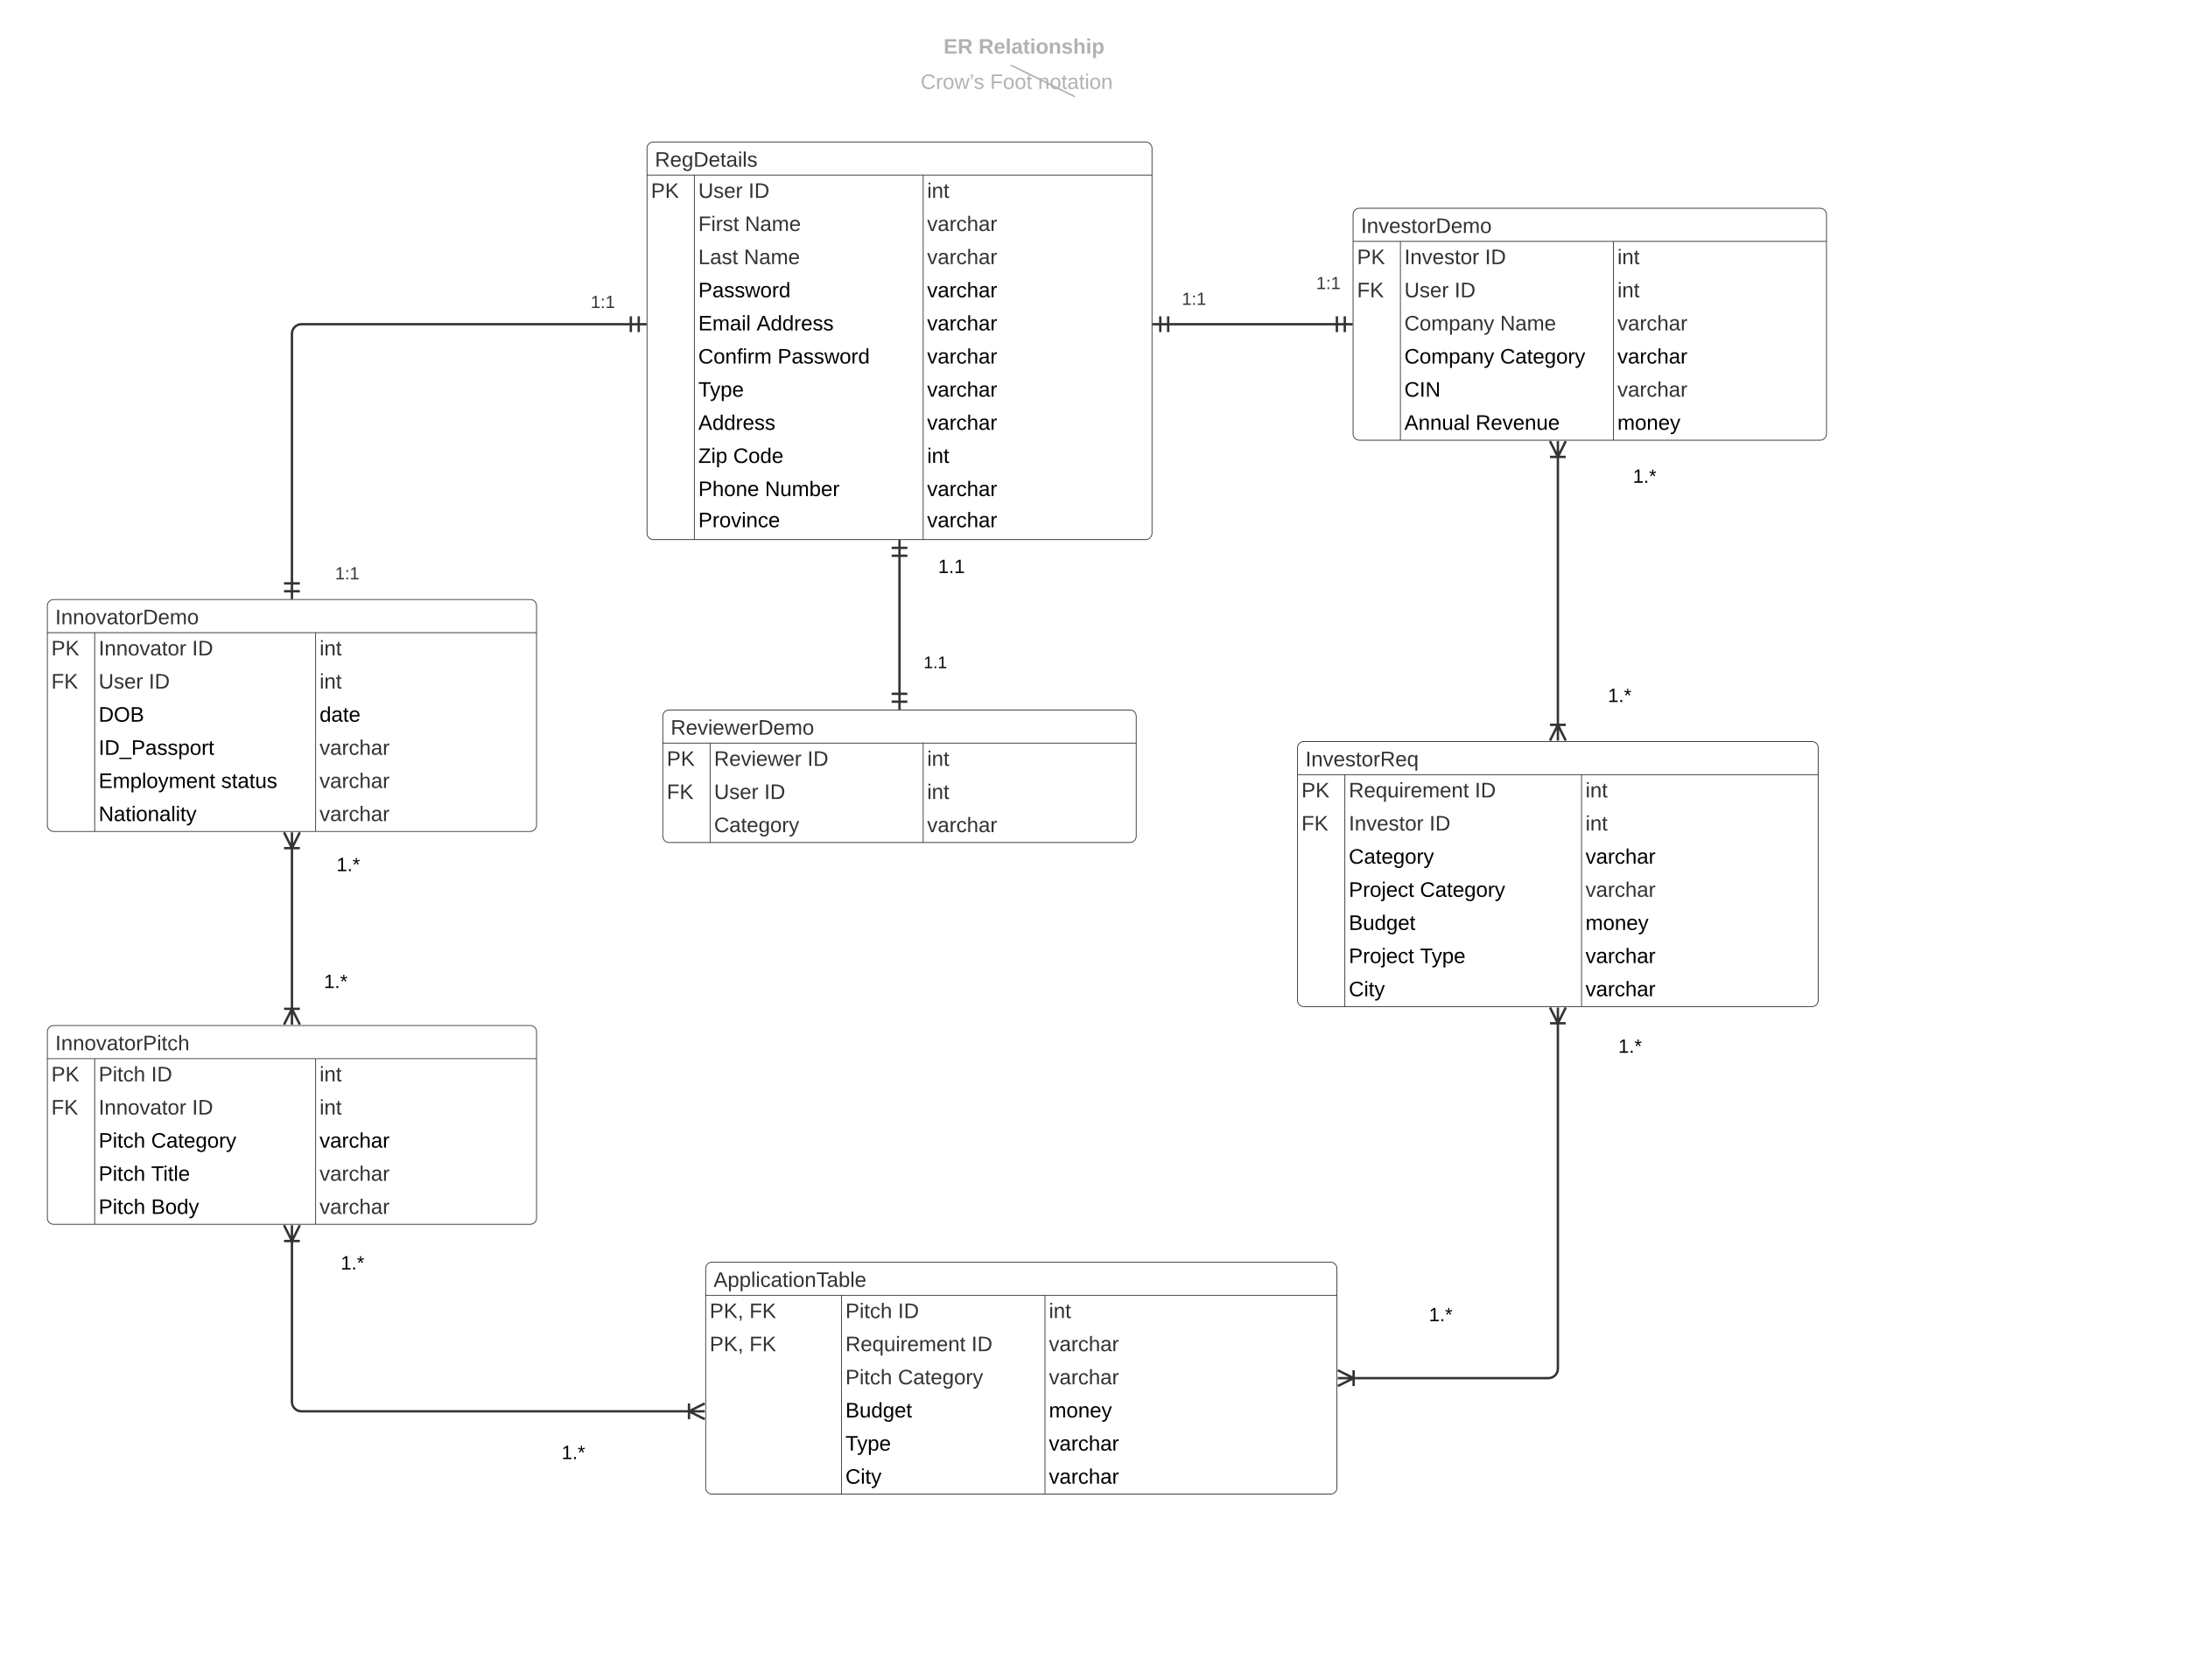 <svg xmlns="http://www.w3.org/2000/svg" xmlns:xlink="http://www.w3.org/1999/xlink" xmlns:lucid="lucid" width="2772.98" height="2129.94"><g transform="translate(0 0)" lucid:page-tab-id="0_0"><path d="M0 0h2772.98v2129.94H0z" fill="#fff"/><path d="M680 368c0-4.42 3.58-8 8-8h151.98c4.42 0 8 3.58 8 8v35.48c0 4.42-3.58 8-8 8H688c-4.42 0-8-3.58-8-8z" fill="none"/><use xlink:href="#a" transform="matrix(1,0,0,1,680,360) translate(68.568 30.444)"/><path d="M380 708c0-4.42 3.58-8 8-8h104c4.42 0 8 3.58 8 8v44c0 4.42-3.58 8-8 8H388c-4.42 0-8-3.58-8-8z" fill="none"/><use xlink:href="#a" transform="matrix(1,0,0,1,380,700) translate(44.568 34.444)"/><path d="M1699.1 1648c0-4.42 3.58-8 8-8h224c4.42 0 8 3.58 8 8v44c0 4.42-3.58 8-8 8h-224c-4.42 0-8-3.58-8-8z" fill="none"/><use xlink:href="#b" transform="matrix(1,0,0,1,1699.1,1640) translate(98.272 34.889)"/><use xlink:href="#c" transform="matrix(1,0,0,1,1699.1,1640) translate(111.852 34.889)"/><path d="M1600 348c0-4.42 3.58-8 8-8h150.03c4.42 0 8 3.58 8 8v27.94c0 4.4-3.58 8-8 8H1608c-4.42 0-8-3.6-8-8z" fill="none"/><use xlink:href="#a" transform="matrix(1,0,0,1,1600,340) translate(68.068 26.444)"/><path d="M1957.63 585.14c0-4.42 3.58-8 8-8h224c4.4 0 8 3.58 8 8v44c0 4.42-3.6 8-8 8h-224c-4.42 0-8-3.58-8-8z" fill="none"/><use xlink:href="#b" transform="matrix(1,0,0,1,1957.626,577.143) translate(98.272 34.889)"/><use xlink:href="#c" transform="matrix(1,0,0,1,1957.626,577.143) translate(111.852 34.889)"/><path d="M1925.87 863.04c0-4.42 3.58-8 8-8h224c4.4 0 8 3.58 8 8v44c0 4.42-3.6 8-8 8h-224c-4.42 0-8-3.58-8-8z" fill="none"/><use xlink:href="#b" transform="matrix(1,0,0,1,1925.866,855.042) translate(98.272 34.889)"/><use xlink:href="#c" transform="matrix(1,0,0,1,1925.866,855.042) translate(111.852 34.889)"/><path d="M1059.54 709.54c0-4.42 3.58-8 8-8H1330c4.4 0 8 3.58 8 8v23.78c0 4.42-3.6 8-8 8h-262.46c-4.42 0-8-3.58-8-8z" fill="none"/><use xlink:href="#b" transform="matrix(1,0,0,1,1059.535,701.536) translate(115.735 24.889)"/><use xlink:href="#d" transform="matrix(1,0,0,1,1059.535,701.536) translate(129.315 24.889)"/><path d="M1939.1 1307.68c0-4.42 3.58-8 8-8h224c4.42 0 8 3.58 8 8v44c0 4.42-3.58 8-8 8h-224c-4.42 0-8-3.58-8-8z" fill="none"/><use xlink:href="#b" transform="matrix(1,0,0,1,1939.1,1299.681) translate(98.272 34.889)"/><use xlink:href="#c" transform="matrix(1,0,0,1,1939.1,1299.681) translate(111.852 34.889)"/><path d="M1059.54 820.7c0-4.42 3.58-8 8-8h224c4.4 0 8 3.58 8 8v44c0 4.42-3.6 8-8 8h-224c-4.42 0-8-3.58-8-8z" fill="none"/><use xlink:href="#e" transform="matrix(1,0,0,1,1059.535,812.698) translate(99.259 34.267)"/><use xlink:href="#f" transform="matrix(1,0,0,1,1059.535,812.698) translate(111.111 34.267)"/><path d="M1446.27 368c0-4.42 3.58-8 8-8H1572c4.42 0 8 3.58 8 8v27.94c0 4.4-3.58 8-8 8h-117.73c-4.42 0-8-3.6-8-8z" fill="none"/><use xlink:href="#a" transform="matrix(1,0,0,1,1446.268,360) translate(51.568 26.444)"/><path d="M314.58 1077.42c0-4.42 3.58-8 8-8h224c4.42 0 8 3.58 8 8v44c0 4.42-3.58 8-8 8h-224c-4.42 0-8-3.58-8-8z" fill="none"/><use xlink:href="#b" transform="matrix(1,0,0,1,314.581,1069.422) translate(98.272 34.889)"/><use xlink:href="#c" transform="matrix(1,0,0,1,314.581,1069.422) translate(111.852 34.889)"/><path d="M599.9 1822.72c0-4.42 3.57-8 8-8h224c4.4 0 8 3.58 8 8v44c0 4.42-3.6 8-8 8h-224c-4.43 0-8-3.58-8-8z" fill="none"/><use xlink:href="#b" transform="matrix(1,0,0,1,599.891,1814.72) translate(98.272 34.889)"/><use xlink:href="#c" transform="matrix(1,0,0,1,599.891,1814.72) translate(111.852 34.889)"/><path d="M320 1582.37c0-4.42 3.58-8 8-8h224c4.42 0 8 3.58 8 8v44c0 4.4-3.58 8-8 8H328c-4.42 0-8-3.6-8-8z" fill="none"/><use xlink:href="#b" transform="matrix(1,0,0,1,320,1574.366) translate(98.272 34.889)"/><use xlink:href="#c" transform="matrix(1,0,0,1,320,1574.366) translate(111.852 34.889)"/><path d="M298.7 1225.63c0-4.4 3.58-8 8-8h224c4.42 0 8 3.6 8 8v44c0 4.42-3.58 8-8 8h-224c-4.42 0-8-3.58-8-8z" fill="none"/><use xlink:href="#b" transform="matrix(1,0,0,1,298.701,1217.634) translate(98.272 34.889)"/><use xlink:href="#c" transform="matrix(1,0,0,1,298.701,1217.634) translate(111.852 34.889)"/><path d="M867.98 48c0-4.42 3.58-8 8-8h836.75c4.42 0 8 3.58 8 8v26.68c0 4.42-3.58 8-8 8H875.98c-4.42 0-8-3.58-8-8z" stroke="#000" stroke-opacity="0" stroke-width="2" fill="#fff" fill-opacity="0"/><use xlink:href="#g" transform="matrix(1,0,0,1,871.978,44) translate(323.847 24.013)"/><use xlink:href="#h" transform="matrix(1,0,0,1,871.978,44) translate(368.217 24.013)"/><path d="M1282.3 83.12l78.94 38.93" stroke="#b2b2b2" stroke-width="2" fill="none"/><path d="M1281.88 84.03l-2.74-1.35h3.4z" fill="#b2b2b2"/><path d="M1361.2 122.04l.93.45" stroke="#b2b2b2" stroke-width="2" fill="none"/><path d="M847.98 90.68c0-4.42 3.58-8 8-8h850.85c4.42 0 8 3.58 8 8v24c0 4.42-3.58 8-8 8H855.98c-4.42 0-8-3.58-8-8z" stroke="#000" stroke-opacity="0" stroke-width="2" fill="#fff" fill-opacity="0"/><use xlink:href="#i" transform="matrix(1,0,0,1,851.978,86.68) translate(307.366 26.076)"/><use xlink:href="#j" transform="matrix(1,0,0,1,851.978,86.68) translate(314.773 26.076)"/><use xlink:href="#k" transform="matrix(1,0,0,1,851.978,86.68) translate(402.847 26.076)"/><use xlink:href="#l" transform="matrix(1,0,0,1,851.978,86.68) translate(463.514 26.076)"/><path d="M820 188c0-4.42 3.58-8 8-8h624c4.42 0 8 3.58 8 8v488c0 4.42-3.58 8-8 8H828c-4.42 0-8-3.58-8-8z" fill="#fff"/><path d="M820 188c0-4.42 3.58-8 8-8h624c4.42 0 8 3.58 8 8v488c0 4.42-3.58 8-8 8H828c-4.42 0-8-3.58-8-8zM820 222h640M880 222v462M1170 222v462" stroke="#333" fill="none"/><use xlink:href="#m" transform="matrix(1,0,0,1,830,180) translate(0 31.333)"/><use xlink:href="#n" transform="matrix(1,0,0,1,825,224.5) translate(0 26.333)"/><use xlink:href="#o" transform="matrix(1,0,0,1,885,224.5) translate(0 26.333)"/><use xlink:href="#p" transform="matrix(1,0,0,1,885,224.5) translate(63.556 26.333)"/><use xlink:href="#q" transform="matrix(1,0,0,1,1175,224.5) translate(0 26.333)"/><use xlink:href="#r" transform="matrix(1,0,0,1,885,266.5) translate(0 26.333)"/><use xlink:href="#s" transform="matrix(1,0,0,1,885,266.5) translate(59.037 26.333)"/><use xlink:href="#t" transform="matrix(1,0,0,1,1175,266.5) translate(0 26.333)"/><use xlink:href="#u" transform="matrix(1,0,0,1,885,308.5) translate(0 26.333)"/><use xlink:href="#s" transform="matrix(1,0,0,1,885,308.5) translate(57.778 26.333)"/><use xlink:href="#t" transform="matrix(1,0,0,1,1175,308.5) translate(0 26.333)"/><use xlink:href="#v" transform="matrix(1,0,0,1,885,350.5) translate(0 26.333)"/><use xlink:href="#w" transform="matrix(1,0,0,1,1175,350.5) translate(0 26.333)"/><use xlink:href="#x" transform="matrix(1,0,0,1,885,392.5) translate(0 26.333)"/><use xlink:href="#y" transform="matrix(1,0,0,1,885,392.5) translate(73.852 26.333)"/><use xlink:href="#w" transform="matrix(1,0,0,1,1175,392.5) translate(0 26.333)"/><use xlink:href="#z" transform="matrix(1,0,0,1,885,434.5) translate(0 26.333)"/><use xlink:href="#A" transform="matrix(1,0,0,1,885,434.5) translate(100.444 26.333)"/><use xlink:href="#w" transform="matrix(1,0,0,1,1175,434.5) translate(0 26.333)"/><use xlink:href="#B" transform="matrix(1,0,0,1,885,476.5) translate(0 26.333)"/><use xlink:href="#w" transform="matrix(1,0,0,1,1175,476.5) translate(0 26.333)"/><use xlink:href="#C" transform="matrix(1,0,0,1,885,518.5) translate(0 26.333)"/><use xlink:href="#w" transform="matrix(1,0,0,1,1175,518.5) translate(0 26.333)"/><use xlink:href="#D" transform="matrix(1,0,0,1,885,560.5) translate(0 26.333)"/><use xlink:href="#E" transform="matrix(1,0,0,1,885,560.5) translate(44.296 26.333)"/><use xlink:href="#F" transform="matrix(1,0,0,1,1175,560.5) translate(0 26.333)"/><use xlink:href="#G" transform="matrix(1,0,0,1,885,602.5) translate(0 26.333)"/><use xlink:href="#H" transform="matrix(1,0,0,1,885,602.5) translate(84.444 26.333)"/><use xlink:href="#w" transform="matrix(1,0,0,1,1175,602.5) translate(0 26.333)"/><use xlink:href="#I" transform="matrix(1,0,0,1,885,644.5) translate(0 23.833)"/><use xlink:href="#w" transform="matrix(1,0,0,1,1175,644.5) translate(0 23.833)"/><path d="M840 908c0-4.42 3.58-8 8-8h584c4.42 0 8 3.58 8 8v152c0 4.42-3.58 8-8 8H848c-4.42 0-8-3.58-8-8z" fill="#fff"/><path d="M840 908c0-4.42 3.58-8 8-8h584c4.42 0 8 3.58 8 8v152c0 4.42-3.58 8-8 8H848c-4.42 0-8-3.58-8-8zM840 942h600M900 942v126M1170 942v126" stroke="#333" fill="none"/><use xlink:href="#J" transform="matrix(1,0,0,1,850,900) translate(0 31.333)"/><use xlink:href="#n" transform="matrix(1,0,0,1,845,944.5) translate(0 26.333)"/><use xlink:href="#K" transform="matrix(1,0,0,1,905,944.5) translate(0 26.333)"/><use xlink:href="#p" transform="matrix(1,0,0,1,905,944.5) translate(118.222 26.333)"/><use xlink:href="#q" transform="matrix(1,0,0,1,1175,944.5) translate(0 26.333)"/><use xlink:href="#L" transform="matrix(1,0,0,1,845,986.5) translate(0 26.333)"/><use xlink:href="#o" transform="matrix(1,0,0,1,905,986.5) translate(0 26.333)"/><use xlink:href="#p" transform="matrix(1,0,0,1,905,986.5) translate(63.556 26.333)"/><use xlink:href="#q" transform="matrix(1,0,0,1,1175,986.5) translate(0 26.333)"/><use xlink:href="#M" transform="matrix(1,0,0,1,905,1028.5) translate(0 26.333)"/><use xlink:href="#t" transform="matrix(1,0,0,1,1175,1028.5) translate(0 26.333)"/><path d="M60 768c0-4.42 3.58-8 8-8h604c4.42 0 8 3.58 8 8v278c0 4.42-3.58 8-8 8H68c-4.42 0-8-3.58-8-8z" fill="#fff"/><path d="M60 768c0-4.42 3.58-8 8-8h604c4.42 0 8 3.58 8 8v278c0 4.42-3.58 8-8 8H68c-4.42 0-8-3.58-8-8zM60 802h620M120 802v252M400 802v252" stroke="#333" fill="none"/><use xlink:href="#N" transform="matrix(1,0,0,1,70,760) translate(0 31.333)"/><use xlink:href="#n" transform="matrix(1,0,0,1,65,804.5) translate(0 26.333)"/><use xlink:href="#O" transform="matrix(1,0,0,1,125,804.5) translate(0 26.333)"/><use xlink:href="#p" transform="matrix(1,0,0,1,125,804.5) translate(118.444 26.333)"/><use xlink:href="#q" transform="matrix(1,0,0,1,405,804.5) translate(0 26.333)"/><use xlink:href="#L" transform="matrix(1,0,0,1,65,846.5) translate(0 26.333)"/><use xlink:href="#o" transform="matrix(1,0,0,1,125,846.5) translate(0 26.333)"/><use xlink:href="#p" transform="matrix(1,0,0,1,125,846.5) translate(63.556 26.333)"/><use xlink:href="#q" transform="matrix(1,0,0,1,405,846.5) translate(0 26.333)"/><use xlink:href="#P" transform="matrix(1,0,0,1,125,888.5) translate(0 26.333)"/><use xlink:href="#Q" transform="matrix(1,0,0,1,405,888.5) translate(0 26.333)"/><use xlink:href="#R" transform="matrix(1,0,0,1,125,930.5) translate(0 26.333)"/><use xlink:href="#t" transform="matrix(1,0,0,1,405,930.5) translate(0 26.333)"/><use xlink:href="#S" transform="matrix(1,0,0,1,125,972.5) translate(0 26.333)"/><use xlink:href="#T" transform="matrix(1,0,0,1,125,972.5) translate(155.333 26.333)"/><use xlink:href="#t" transform="matrix(1,0,0,1,405,972.5) translate(0 26.333)"/><use xlink:href="#U" transform="matrix(1,0,0,1,125,1014.5) translate(0 26.333)"/><use xlink:href="#t" transform="matrix(1,0,0,1,405,1014.5) translate(0 26.333)"/><path d="M1140 704.5v175" stroke="#333" stroke-width="3" fill="none"/><path d="M1130 694.5h20M1140 684.5v20M1130 704.5h20M1150 889.5h-20M1140 899.5v-20M1150 879.5h-20" stroke="#333" stroke-width="3" fill="#fff"/><path d="M370 739.5V423c0-6.63 5.37-12 12-12h417.5" stroke="#333" stroke-width="3" fill="none"/><path d="M380 749.5h-20M370 759.5v-20M380 739.5h-20M809.5 401v20M819.5 411h-20M799.5 401v20" stroke="#333" stroke-width="3" fill="#fff"/><path d="M1694.33 411H1480.5" stroke="#333" stroke-width="3" fill="none"/><path d="M1704.33 401v20M1714.33 411h-20M1694.33 401v20M1470.5 421v-20M1460.5 411h20M1480.5 421v-20" stroke="#333" stroke-width="3" fill="#fff"/><path d="M1714.83 272c0-4.42 3.58-8 8-8h584c4.42 0 8 3.58 8 8v278c0 4.42-3.58 8-8 8h-584c-4.42 0-8-3.58-8-8z" fill="#fff"/><path d="M1714.83 272c0-4.42 3.58-8 8-8h584c4.42 0 8 3.58 8 8v278c0 4.42-3.58 8-8 8h-584c-4.42 0-8-3.58-8-8zM1714.83 306h600M1774.83 306v252M2044.83 306v252" stroke="#333" fill="none"/><use xlink:href="#V" transform="matrix(1,0,0,1,1724.832,264) translate(0 31.333)"/><use xlink:href="#n" transform="matrix(1,0,0,1,1719.832,308.5) translate(0 26.333)"/><use xlink:href="#W" transform="matrix(1,0,0,1,1779.832,308.5) translate(0 26.333)"/><use xlink:href="#p" transform="matrix(1,0,0,1,1779.832,308.5) translate(102.148 26.333)"/><use xlink:href="#q" transform="matrix(1,0,0,1,2049.832,308.5) translate(0 26.333)"/><use xlink:href="#L" transform="matrix(1,0,0,1,1719.832,350.5) translate(0 26.333)"/><use xlink:href="#o" transform="matrix(1,0,0,1,1779.832,350.5) translate(0 26.333)"/><use xlink:href="#p" transform="matrix(1,0,0,1,1779.832,350.5) translate(63.556 26.333)"/><use xlink:href="#q" transform="matrix(1,0,0,1,2049.832,350.5) translate(0 26.333)"/><use xlink:href="#X" transform="matrix(1,0,0,1,1779.832,392.5) translate(0 26.333)"/><use xlink:href="#Y" transform="matrix(1,0,0,1,1779.832,392.5) translate(121.333 26.333)"/><use xlink:href="#t" transform="matrix(1,0,0,1,2049.832,392.5) translate(0 26.333)"/><use xlink:href="#Z" transform="matrix(1,0,0,1,1779.832,434.5) translate(0 26.333)"/><use xlink:href="#aa" transform="matrix(1,0,0,1,1779.832,434.5) translate(121.333 26.333)"/><use xlink:href="#w" transform="matrix(1,0,0,1,2049.832,434.5) translate(0 26.333)"/><use xlink:href="#ab" transform="matrix(1,0,0,1,1779.832,476.5) translate(0 26.333)"/><use xlink:href="#t" transform="matrix(1,0,0,1,2049.832,476.5) translate(0 26.333)"/><use xlink:href="#ac" transform="matrix(1,0,0,1,1779.832,518.5) translate(0 26.333)"/><use xlink:href="#ad" transform="matrix(1,0,0,1,1779.832,518.5) translate(90.296 26.333)"/><use xlink:href="#ae" transform="matrix(1,0,0,1,2049.832,518.5) translate(0 26.333)"/><path d="M60 1308c0-4.42 3.58-8 8-8h604c4.42 0 8 3.58 8 8v236c0 4.42-3.58 8-8 8H68c-4.42 0-8-3.58-8-8z" fill="#fff"/><path d="M60 1308c0-4.42 3.58-8 8-8h604c4.42 0 8 3.58 8 8v236c0 4.42-3.58 8-8 8H68c-4.42 0-8-3.58-8-8zM60 1342h620M120 1342v210M400 1342v210" stroke="#333" fill="none"/><use xlink:href="#af" transform="matrix(1,0,0,1,70,1300) translate(0 31.333)"/><use xlink:href="#n" transform="matrix(1,0,0,1,65,1344.5) translate(0 26.333)"/><use xlink:href="#ag" transform="matrix(1,0,0,1,125,1344.5) translate(0 26.333)"/><use xlink:href="#p" transform="matrix(1,0,0,1,125,1344.5) translate(66.593 26.333)"/><use xlink:href="#q" transform="matrix(1,0,0,1,405,1344.5) translate(0 26.333)"/><use xlink:href="#L" transform="matrix(1,0,0,1,65,1386.5) translate(0 26.333)"/><use xlink:href="#O" transform="matrix(1,0,0,1,125,1386.5) translate(0 26.333)"/><use xlink:href="#p" transform="matrix(1,0,0,1,125,1386.5) translate(118.444 26.333)"/><use xlink:href="#q" transform="matrix(1,0,0,1,405,1386.5) translate(0 26.333)"/><use xlink:href="#ah" transform="matrix(1,0,0,1,125,1428.5) translate(0 26.333)"/><use xlink:href="#aa" transform="matrix(1,0,0,1,125,1428.5) translate(66.593 26.333)"/><use xlink:href="#w" transform="matrix(1,0,0,1,405,1428.5) translate(0 26.333)"/><use xlink:href="#ah" transform="matrix(1,0,0,1,125,1470.5) translate(0 26.333)"/><use xlink:href="#ai" transform="matrix(1,0,0,1,125,1470.5) translate(66.593 26.333)"/><use xlink:href="#t" transform="matrix(1,0,0,1,405,1470.5) translate(0 26.333)"/><use xlink:href="#ah" transform="matrix(1,0,0,1,125,1512.5) translate(0 26.333)"/><use xlink:href="#aj" transform="matrix(1,0,0,1,125,1512.5) translate(66.593 26.333)"/><use xlink:href="#t" transform="matrix(1,0,0,1,405,1512.5) translate(0 26.333)"/><path d="M370 1074.5v205" stroke="#333" stroke-width="3" fill="none"/><path d="M380 1055.17l-10 20-10-20M370 1055.17v20M360 1075.17h20M360 1298.83l10-20 10 20M370 1298.83v-20M380 1278.83h-20" stroke="#333" stroke-width="3" fill="#fff"/><path d="M894.35 1608c0-4.42 3.58-8 8-8h784c4.42 0 8 3.58 8 8v278c0 4.42-3.58 8-8 8h-784c-4.42 0-8-3.58-8-8z" fill="#fff"/><path d="M894.35 1608c0-4.42 3.58-8 8-8h784c4.42 0 8 3.58 8 8v278c0 4.42-3.58 8-8 8h-784c-4.42 0-8-3.58-8-8zM894.35 1642h800M1066.45 1642v252M1324.35 1642v252" stroke="#333" fill="none"/><use xlink:href="#ak" transform="matrix(1,0,0,1,904.353,1600) translate(0 31.333)"/><use xlink:href="#al" transform="matrix(1,0,0,1,899.353,1644.5) translate(0 26.333)"/><use xlink:href="#am" transform="matrix(1,0,0,1,899.353,1644.5) translate(50.37 26.333)"/><use xlink:href="#ag" transform="matrix(1,0,0,1,1071.45,1644.5) translate(0 26.333)"/><use xlink:href="#an" transform="matrix(1,0,0,1,1071.45,1644.5) translate(66.593 26.333)"/><use xlink:href="#q" transform="matrix(1,0,0,1,1329.353,1644.5) translate(0 26.333)"/><use xlink:href="#al" transform="matrix(1,0,0,1,899.353,1686.5) translate(0 26.333)"/><use xlink:href="#ao" transform="matrix(1,0,0,1,899.353,1686.5) translate(50.37 26.333)"/><use xlink:href="#ap" transform="matrix(1,0,0,1,1071.45,1686.5) translate(0 26.333)"/><use xlink:href="#p" transform="matrix(1,0,0,1,1071.45,1686.5) translate(159.704 26.333)"/><use xlink:href="#t" transform="matrix(1,0,0,1,1329.353,1686.5) translate(0 26.333)"/><use xlink:href="#ag" transform="matrix(1,0,0,1,1071.45,1728.5) translate(0 26.333)"/><use xlink:href="#aq" transform="matrix(1,0,0,1,1071.45,1728.5) translate(66.593 26.333)"/><use xlink:href="#t" transform="matrix(1,0,0,1,1329.353,1728.5) translate(0 26.333)"/><use xlink:href="#ar" transform="matrix(1,0,0,1,1071.45,1770.5) translate(0 26.333)"/><use xlink:href="#ae" transform="matrix(1,0,0,1,1329.353,1770.5) translate(0 26.333)"/><use xlink:href="#B" transform="matrix(1,0,0,1,1071.45,1812.5) translate(0 26.333)"/><use xlink:href="#w" transform="matrix(1,0,0,1,1329.353,1812.5) translate(0 26.333)"/><use xlink:href="#as" transform="matrix(1,0,0,1,1071.45,1854.5) translate(0 26.333)"/><use xlink:href="#w" transform="matrix(1,0,0,1,1329.353,1854.5) translate(0 26.333)"/><path d="M1644.4 948c0-4.42 3.6-8 8-8h644c4.42 0 8 3.58 8 8v320c0 4.42-3.58 8-8 8h-644c-4.4 0-8-3.58-8-8z" fill="#fff"/><path d="M1644.4 948c0-4.42 3.6-8 8-8h644c4.42 0 8 3.58 8 8v320c0 4.42-3.58 8-8 8h-644c-4.4 0-8-3.58-8-8zM1644.4 982h660M1704.4 982v294M2004.4 982v294" stroke="#333" fill="none"/><g><use xlink:href="#at" transform="matrix(1,0,0,1,1654.407,940) translate(0 31.333)"/></g><g><use xlink:href="#n" transform="matrix(1,0,0,1,1649.407,984.5) translate(0 26.333)"/></g><g><use xlink:href="#ap" transform="matrix(1,0,0,1,1709.407,984.5) translate(0 26.333)"/><use xlink:href="#an" transform="matrix(1,0,0,1,1709.407,984.5) translate(159.704 26.333)"/></g><g><use xlink:href="#q" transform="matrix(1,0,0,1,2009.407,984.5) translate(0 26.333)"/></g><g><use xlink:href="#L" transform="matrix(1,0,0,1,1649.407,1026.5) translate(0 26.333)"/></g><g><use xlink:href="#W" transform="matrix(1,0,0,1,1709.407,1026.5) translate(0 26.333)"/><use xlink:href="#p" transform="matrix(1,0,0,1,1709.407,1026.5) translate(102.148 26.333)"/></g><g><use xlink:href="#q" transform="matrix(1,0,0,1,2009.407,1026.5) translate(0 26.333)"/></g><g><use xlink:href="#au" transform="matrix(1,0,0,1,1709.407,1068.5) translate(0 26.333)"/></g><g><use xlink:href="#w" transform="matrix(1,0,0,1,2009.407,1068.5) translate(0 26.333)"/></g><g><use xlink:href="#av" transform="matrix(1,0,0,1,1709.407,1110.5) translate(0 26.333)"/><use xlink:href="#aa" transform="matrix(1,0,0,1,1709.407,1110.5) translate(90.222 26.333)"/></g><g><use xlink:href="#t" transform="matrix(1,0,0,1,2009.407,1110.5) translate(0 26.333)"/></g><g><use xlink:href="#ar" transform="matrix(1,0,0,1,1709.407,1152.5) translate(0 26.333)"/></g><g><use xlink:href="#ae" transform="matrix(1,0,0,1,2009.407,1152.5) translate(0 26.333)"/></g><g><use xlink:href="#av" transform="matrix(1,0,0,1,1709.407,1194.5) translate(0 26.333)"/><use xlink:href="#aw" transform="matrix(1,0,0,1,1709.407,1194.5) translate(90.222 26.333)"/></g><g><use xlink:href="#w" transform="matrix(1,0,0,1,2009.407,1194.5) translate(0 26.333)"/></g><g><use xlink:href="#as" transform="matrix(1,0,0,1,1709.407,1236.5) translate(0 26.333)"/></g><g><use xlink:href="#w" transform="matrix(1,0,0,1,2009.407,1236.5) translate(0 26.333)"/></g><path d="M1974.4 578.5v341" stroke="#333" stroke-width="3" fill="none"/><path d="M1984.4 559.17l-10 20-10-20M1974.4 559.17v20M1964.4 579.17h20M1964.4 938.83l10-20 10 20M1974.4 938.83v-20M1984.4 918.83h-20" stroke="#333" stroke-width="3" fill="#fff"/><path d="M1974.4 1296.5V1735c0 6.63-5.37 12-12 12h-247.55" stroke="#333" stroke-width="3" fill="none"/><path d="M1984.4 1277.17l-10 20-10-20M1974.4 1277.17v20M1964.4 1297.17h20M1695.52 1737l20 10-20 10M1695.52 1747h20M1715.52 1757v-20" stroke="#333" stroke-width="3" fill="#fff"/><path d="M370 1572.5v204.55c0 6.63 5.37 12 12 12h491.85" stroke="#333" stroke-width="3" fill="none"/><path d="M380 1553.17l-10 20-10-20M370 1553.17v20M360 1573.17h20M893.18 1799.05l-20-10 20-10M893.18 1789.05h-20M873.18 1779.05v20" stroke="#333" stroke-width="3" fill="#fff"/><defs><path fill="#333" d="M27 0v-27h64v-190l-56 39v-29l58-41h29v221h61V0H27" id="ax"/><path fill="#333" d="M33-154v-36h34v36H33zM33 0v-36h34V0H33" id="ay"/><g id="a"><use transform="matrix(0.062,0,0,0.062,0,0)" xlink:href="#ax"/><use transform="matrix(0.062,0,0,0.062,12.346,0)" xlink:href="#ay"/><use transform="matrix(0.062,0,0,0.062,18.519,0)" xlink:href="#ax"/></g><path d="M27 0v-27h64v-190l-56 39v-29l58-41h29v221h61V0H27" id="az"/><path d="M33 0v-38h34V0H33" id="aA"/><path d="M80-196l47-18 7 23-49 13 32 44-20 13-27-46-27 45-21-12 33-44-49-13 8-23 47 19-2-53h23" id="aB"/><g id="c"><use transform="matrix(0.068,0,0,0.068,0,0)" xlink:href="#az"/><use transform="matrix(0.068,0,0,0.068,13.58,0)" xlink:href="#aA"/><use transform="matrix(0.068,0,0,0.068,20.37,0)" xlink:href="#aB"/></g><g id="d"><use transform="matrix(0.068,0,0,0.068,0,0)" xlink:href="#az"/><use transform="matrix(0.068,0,0,0.068,13.58,0)" xlink:href="#aA"/><use transform="matrix(0.068,0,0,0.068,20.37,0)" xlink:href="#az"/></g><g id="f"><use transform="matrix(0.059,0,0,0.059,0,0)" xlink:href="#az"/><use transform="matrix(0.059,0,0,0.059,11.852,0)" xlink:href="#aA"/><use transform="matrix(0.059,0,0,0.059,17.778,0)" xlink:href="#az"/></g><path fill="#b2b2b2" d="M24 0v-248h195v40H76v63h132v40H76v65h150V0H24" id="aC"/><path fill="#b2b2b2" d="M240-174c0 40-23 61-54 70L253 0h-59l-57-94H76V0H24v-248c93 4 217-23 216 74zM76-134c48-2 112 12 112-38 0-48-66-32-112-35v73" id="aD"/><g id="g"><use transform="matrix(0.074,0,0,0.074,0,0)" xlink:href="#aC"/><use transform="matrix(0.074,0,0,0.074,17.778,0)" xlink:href="#aD"/></g><path fill="#b2b2b2" d="M185-48c-13 30-37 53-82 52C43 2 14-33 14-96s30-98 90-98c62 0 83 45 84 108H66c0 31 8 55 39 56 18 0 30-7 34-22zm-45-69c5-46-57-63-70-21-2 6-4 13-4 21h74" id="aE"/><path fill="#b2b2b2" d="M25 0v-261h50V0H25" id="aF"/><path fill="#b2b2b2" d="M133-34C117-15 103 5 69 4 32 3 11-16 11-54c-1-60 55-63 116-61 1-26-3-47-28-47-18 1-26 9-28 27l-52-2c7-38 36-58 82-57s74 22 75 68l1 82c-1 14 12 18 25 15v27c-30 8-71 5-69-32zm-48 3c29 0 43-24 42-57-32 0-66-3-65 30 0 17 8 27 23 27" id="aG"/><path fill="#b2b2b2" d="M115-3C79 11 28 4 28-45v-112H4v-33h27l15-45h31v45h36v33H77v99c-1 23 16 31 38 25v30" id="aH"/><path fill="#b2b2b2" d="M25-224v-37h50v37H25zM25 0v-190h50V0H25" id="aI"/><path fill="#b2b2b2" d="M110-194c64 0 96 36 96 99 0 64-35 99-97 99-61 0-95-36-95-99 0-62 34-99 96-99zm-1 164c35 0 45-28 45-65 0-40-10-65-43-65-34 0-45 26-45 65 0 36 10 65 43 65" id="aJ"/><path fill="#b2b2b2" d="M135-194c87-1 58 113 63 194h-50c-7-57 23-157-34-157-59 0-34 97-39 157H25l-1-190h47c2 12-1 28 3 38 12-26 28-41 61-42" id="aK"/><path fill="#b2b2b2" d="M137-138c1-29-70-34-71-4 15 46 118 7 119 86 1 83-164 76-172 9l43-7c4 19 20 25 44 25 33 8 57-30 24-41C81-84 22-81 20-136c-2-80 154-74 161-7" id="aL"/><path fill="#b2b2b2" d="M114-157C55-157 80-60 75 0H25v-261h50l-1 109c12-26 28-41 61-42 86-1 58 113 63 194h-50c-7-57 23-157-34-157" id="aM"/><path fill="#b2b2b2" d="M135-194c53 0 70 44 70 98 0 56-19 98-73 100-31 1-45-17-59-34 3 33 2 69 2 105H25l-1-265h48c2 10 0 23 3 31 11-24 29-35 60-35zM114-30c33 0 39-31 40-66 0-38-9-64-40-64-56 0-55 130 0 130" id="aN"/><g id="h"><use transform="matrix(0.074,0,0,0.074,0,0)" xlink:href="#aD"/><use transform="matrix(0.074,0,0,0.074,19.185,0)" xlink:href="#aE"/><use transform="matrix(0.074,0,0,0.074,34,0)" xlink:href="#aF"/><use transform="matrix(0.074,0,0,0.074,41.407,0)" xlink:href="#aG"/><use transform="matrix(0.074,0,0,0.074,56.222,0)" xlink:href="#aH"/><use transform="matrix(0.074,0,0,0.074,65.037,0)" xlink:href="#aI"/><use transform="matrix(0.074,0,0,0.074,72.444,0)" xlink:href="#aJ"/><use transform="matrix(0.074,0,0,0.074,88.667,0)" xlink:href="#aK"/><use transform="matrix(0.074,0,0,0.074,104.889,0)" xlink:href="#aL"/><use transform="matrix(0.074,0,0,0.074,119.704,0)" xlink:href="#aM"/><use transform="matrix(0.074,0,0,0.074,135.926,0)" xlink:href="#aI"/><use transform="matrix(0.074,0,0,0.074,143.333,0)" xlink:href="#aN"/></g><path fill="#b2b2b2" d="M212-179c-10-28-35-45-73-45-59 0-87 40-87 99 0 60 29 101 89 101 43 0 62-24 78-52l27 14C228-24 195 4 139 4 59 4 22-46 18-125c-6-104 99-153 187-111 19 9 31 26 39 46" id="aO"/><path fill="#b2b2b2" d="M114-163C36-179 61-72 57 0H25l-1-190h30c1 12-1 29 2 39 6-27 23-49 58-41v29" id="aP"/><path fill="#b2b2b2" d="M100-194c62-1 85 37 85 99 1 63-27 99-86 99S16-35 15-95c0-66 28-99 85-99zM99-20c44 1 53-31 53-75 0-43-8-75-51-75s-53 32-53 75 10 74 51 75" id="aQ"/><path fill="#b2b2b2" d="M206 0h-36l-40-164L89 0H53L-1-190h32L70-26l43-164h34l41 164 42-164h31" id="aR"/><path fill="#b2b2b2" d="M58-248c1 32-1 62-14 81H22c9-13 17-27 17-46H23v-35h35" id="aS"/><path fill="#b2b2b2" d="M135-143c-3-34-86-38-87 0 15 53 115 12 119 90S17 21 10-45l28-5c4 36 97 45 98 0-10-56-113-15-118-90-4-57 82-63 122-42 12 7 21 19 24 35" id="aT"/><g id="j"><use transform="matrix(0.074,0,0,0.074,0,0)" xlink:href="#aO"/><use transform="matrix(0.074,0,0,0.074,19.185,0)" xlink:href="#aP"/><use transform="matrix(0.074,0,0,0.074,28,0)" xlink:href="#aQ"/><use transform="matrix(0.074,0,0,0.074,42.815,0)" xlink:href="#aR"/><use transform="matrix(0.074,0,0,0.074,62,0)" xlink:href="#aS"/><use transform="matrix(0.074,0,0,0.074,67.333,0)" xlink:href="#aT"/></g><path fill="#b2b2b2" d="M63-220v92h138v28H63V0H30v-248h175v28H63" id="aU"/><path fill="#b2b2b2" d="M59-47c-2 24 18 29 38 22v24C64 9 27 4 27-40v-127H5v-23h24l9-43h21v43h35v23H59v120" id="aV"/><g id="k"><use transform="matrix(0.074,0,0,0.074,0,0)" xlink:href="#aU"/><use transform="matrix(0.074,0,0,0.074,16.222,0)" xlink:href="#aQ"/><use transform="matrix(0.074,0,0,0.074,31.037,0)" xlink:href="#aQ"/><use transform="matrix(0.074,0,0,0.074,45.852,0)" xlink:href="#aV"/></g><path fill="#b2b2b2" d="M117-194c89-4 53 116 60 194h-32v-121c0-31-8-49-39-48C34-167 62-67 57 0H25l-1-190h30c1 10-1 24 2 32 11-22 29-35 61-36" id="aW"/><path fill="#b2b2b2" d="M141-36C126-15 110 5 73 4 37 3 15-17 15-53c-1-64 63-63 125-63 3-35-9-54-41-54-24 1-41 7-42 31l-33-3c5-37 33-52 76-52 45 0 72 20 72 64v82c-1 20 7 32 28 27v20c-31 9-61-2-59-35zM48-53c0 20 12 33 32 33 41-3 63-29 60-74-43 2-92-5-92 41" id="aX"/><path fill="#b2b2b2" d="M24-231v-30h32v30H24zM24 0v-190h32V0H24" id="aY"/><g id="l"><use transform="matrix(0.074,0,0,0.074,0,0)" xlink:href="#aW"/><use transform="matrix(0.074,0,0,0.074,14.815,0)" xlink:href="#aQ"/><use transform="matrix(0.074,0,0,0.074,29.63,0)" xlink:href="#aV"/><use transform="matrix(0.074,0,0,0.074,37.037,0)" xlink:href="#aX"/><use transform="matrix(0.074,0,0,0.074,51.852,0)" xlink:href="#aV"/><use transform="matrix(0.074,0,0,0.074,59.259,0)" xlink:href="#aY"/><use transform="matrix(0.074,0,0,0.074,65.111,0)" xlink:href="#aQ"/><use transform="matrix(0.074,0,0,0.074,79.926,0)" xlink:href="#aW"/></g><path fill="#333" d="M233-177c-1 41-23 64-60 70L243 0h-38l-65-103H63V0H30v-248c88 3 205-21 203 71zM63-129c60-2 137 13 137-47 0-61-80-42-137-45v92" id="aZ"/><path fill="#333" d="M100-194c63 0 86 42 84 106H49c0 40 14 67 53 68 26 1 43-12 49-29l28 8c-11 28-37 45-77 45C44 4 14-33 15-96c1-61 26-98 85-98zm52 81c6-60-76-77-97-28-3 7-6 17-6 28h103" id="ba"/><path fill="#333" d="M177-190C167-65 218 103 67 71c-23-6-38-20-44-43l32-5c15 47 100 32 89-28v-30C133-14 115 1 83 1 29 1 15-40 15-95c0-56 16-97 71-98 29-1 48 16 59 35 1-10 0-23 2-32h30zM94-22c36 0 50-32 50-73 0-42-14-75-50-75-39 0-46 34-46 75s6 73 46 73" id="bb"/><path fill="#333" d="M30-248c118-7 216 8 213 122C240-48 200 0 122 0H30v-248zM63-27c89 8 146-16 146-99s-60-101-146-95v194" id="bc"/><path fill="#333" d="M59-47c-2 24 18 29 38 22v24C64 9 27 4 27-40v-127H5v-23h24l9-43h21v43h35v23H59v120" id="bd"/><path fill="#333" d="M141-36C126-15 110 5 73 4 37 3 15-17 15-53c-1-64 63-63 125-63 3-35-9-54-41-54-24 1-41 7-42 31l-33-3c5-37 33-52 76-52 45 0 72 20 72 64v82c-1 20 7 32 28 27v20c-31 9-61-2-59-35zM48-53c0 20 12 33 32 33 41-3 63-29 60-74-43 2-92-5-92 41" id="be"/><path fill="#333" d="M24-231v-30h32v30H24zM24 0v-190h32V0H24" id="bf"/><path fill="#333" d="M24 0v-261h32V0H24" id="bg"/><path fill="#333" d="M135-143c-3-34-86-38-87 0 15 53 115 12 119 90S17 21 10-45l28-5c4 36 97 45 98 0-10-56-113-15-118-90-4-57 82-63 122-42 12 7 21 19 24 35" id="bh"/><g id="m"><use transform="matrix(0.074,0,0,0.074,0,0)" xlink:href="#aZ"/><use transform="matrix(0.074,0,0,0.074,19.185,0)" xlink:href="#ba"/><use transform="matrix(0.074,0,0,0.074,34,0)" xlink:href="#bb"/><use transform="matrix(0.074,0,0,0.074,48.815,0)" xlink:href="#bc"/><use transform="matrix(0.074,0,0,0.074,68,0)" xlink:href="#ba"/><use transform="matrix(0.074,0,0,0.074,82.815,0)" xlink:href="#bd"/><use transform="matrix(0.074,0,0,0.074,90.222,0)" xlink:href="#be"/><use transform="matrix(0.074,0,0,0.074,105.037,0)" xlink:href="#bf"/><use transform="matrix(0.074,0,0,0.074,110.889,0)" xlink:href="#bg"/><use transform="matrix(0.074,0,0,0.074,116.741,0)" xlink:href="#bh"/></g><path fill="#333" d="M30-248c87 1 191-15 191 75 0 78-77 80-158 76V0H30v-248zm33 125c57 0 124 11 124-50 0-59-68-47-124-48v98" id="bi"/><path fill="#333" d="M194 0L95-120 63-95V0H30v-248h33v124l119-124h40L117-140 236 0h-42" id="bj"/><g id="n"><use transform="matrix(0.074,0,0,0.074,0,0)" xlink:href="#bi"/><use transform="matrix(0.074,0,0,0.074,17.778,0)" xlink:href="#bj"/></g><path fill="#333" d="M232-93c-1 65-40 97-104 97C67 4 28-28 28-90v-158h33c8 89-33 224 67 224 102 0 64-133 71-224h33v155" id="bk"/><path fill="#333" d="M114-163C36-179 61-72 57 0H25l-1-190h30c1 12-1 29 2 39 6-27 23-49 58-41v29" id="bl"/><g id="o"><use transform="matrix(0.074,0,0,0.074,0,0)" xlink:href="#bk"/><use transform="matrix(0.074,0,0,0.074,19.185,0)" xlink:href="#bh"/><use transform="matrix(0.074,0,0,0.074,32.519,0)" xlink:href="#ba"/><use transform="matrix(0.074,0,0,0.074,47.333,0)" xlink:href="#bl"/></g><path fill="#333" d="M33 0v-248h34V0H33" id="bm"/><g id="p"><use transform="matrix(0.074,0,0,0.074,0,0)" xlink:href="#bm"/><use transform="matrix(0.074,0,0,0.074,7.407,0)" xlink:href="#bc"/></g><path fill="#333" d="M117-194c89-4 53 116 60 194h-32v-121c0-31-8-49-39-48C34-167 62-67 57 0H25l-1-190h30c1 10-1 24 2 32 11-22 29-35 61-36" id="bn"/><g id="q"><use transform="matrix(0.074,0,0,0.074,0,0)" xlink:href="#bf"/><use transform="matrix(0.074,0,0,0.074,5.852,0)" xlink:href="#bn"/><use transform="matrix(0.074,0,0,0.074,20.667,0)" xlink:href="#bd"/></g><path fill="#333" d="M63-220v92h138v28H63V0H30v-248h175v28H63" id="bo"/><g id="r"><use transform="matrix(0.074,0,0,0.074,0,0)" xlink:href="#bo"/><use transform="matrix(0.074,0,0,0.074,16.222,0)" xlink:href="#bf"/><use transform="matrix(0.074,0,0,0.074,22.074,0)" xlink:href="#bl"/><use transform="matrix(0.074,0,0,0.074,30.889,0)" xlink:href="#bh"/><use transform="matrix(0.074,0,0,0.074,44.222,0)" xlink:href="#bd"/></g><path fill="#333" d="M190 0L58-211 59 0H30v-248h39L202-35l-2-213h31V0h-41" id="bp"/><path fill="#333" d="M210-169c-67 3-38 105-44 169h-31v-121c0-29-5-50-35-48C34-165 62-65 56 0H25l-1-190h30c1 10-1 24 2 32 10-44 99-50 107 0 11-21 27-35 58-36 85-2 47 119 55 194h-31v-121c0-29-5-49-35-48" id="bq"/><g id="s"><use transform="matrix(0.074,0,0,0.074,0,0)" xlink:href="#bp"/><use transform="matrix(0.074,0,0,0.074,19.185,0)" xlink:href="#be"/><use transform="matrix(0.074,0,0,0.074,34,0)" xlink:href="#bq"/><use transform="matrix(0.074,0,0,0.074,56.148,0)" xlink:href="#ba"/></g><path fill="#333" d="M108 0H70L1-190h34L89-25l56-165h34" id="br"/><path fill="#333" d="M96-169c-40 0-48 33-48 73s9 75 48 75c24 0 41-14 43-38l32 2c-6 37-31 61-74 61-59 0-76-41-82-99-10-93 101-131 147-64 4 7 5 14 7 22l-32 3c-4-21-16-35-41-35" id="bs"/><path fill="#333" d="M106-169C34-169 62-67 57 0H25v-261h32l-1 103c12-21 28-36 61-36 89 0 53 116 60 194h-32v-121c2-32-8-49-39-48" id="bt"/><g id="t"><use transform="matrix(0.074,0,0,0.074,0,0)" xlink:href="#br"/><use transform="matrix(0.074,0,0,0.074,13.333,0)" xlink:href="#be"/><use transform="matrix(0.074,0,0,0.074,28.148,0)" xlink:href="#bl"/><use transform="matrix(0.074,0,0,0.074,36.963,0)" xlink:href="#bs"/><use transform="matrix(0.074,0,0,0.074,50.296,0)" xlink:href="#bt"/><use transform="matrix(0.074,0,0,0.074,65.111,0)" xlink:href="#be"/><use transform="matrix(0.074,0,0,0.074,79.926,0)" xlink:href="#bl"/></g><path fill="#333" d="M30 0v-248h33v221h125V0H30" id="bu"/><g id="u"><use transform="matrix(0.074,0,0,0.074,0,0)" xlink:href="#bu"/><use transform="matrix(0.074,0,0,0.074,14.815,0)" xlink:href="#be"/><use transform="matrix(0.074,0,0,0.074,29.63,0)" xlink:href="#bh"/><use transform="matrix(0.074,0,0,0.074,42.963,0)" xlink:href="#bd"/></g><path d="M30-248c87 1 191-15 191 75 0 78-77 80-158 76V0H30v-248zm33 125c57 0 124 11 124-50 0-59-68-47-124-48v98" id="bv"/><path d="M141-36C126-15 110 5 73 4 37 3 15-17 15-53c-1-64 63-63 125-63 3-35-9-54-41-54-24 1-41 7-42 31l-33-3c5-37 33-52 76-52 45 0 72 20 72 64v82c-1 20 7 32 28 27v20c-31 9-61-2-59-35zM48-53c0 20 12 33 32 33 41-3 63-29 60-74-43 2-92-5-92 41" id="bw"/><path d="M135-143c-3-34-86-38-87 0 15 53 115 12 119 90S17 21 10-45l28-5c4 36 97 45 98 0-10-56-113-15-118-90-4-57 82-63 122-42 12 7 21 19 24 35" id="bx"/><path d="M206 0h-36l-40-164L89 0H53L-1-190h32L70-26l43-164h34l41 164 42-164h31" id="by"/><path d="M100-194c62-1 85 37 85 99 1 63-27 99-86 99S16-35 15-95c0-66 28-99 85-99zM99-20c44 1 53-31 53-75 0-43-8-75-51-75s-53 32-53 75 10 74 51 75" id="bz"/><path d="M114-163C36-179 61-72 57 0H25l-1-190h30c1 12-1 29 2 39 6-27 23-49 58-41v29" id="bA"/><path d="M85-194c31 0 48 13 60 33l-1-100h32l1 261h-30c-2-10 0-23-3-31C134-8 116 4 85 4 32 4 16-35 15-94c0-66 23-100 70-100zm9 24c-40 0-46 34-46 75 0 40 6 74 45 74 42 0 51-32 51-76 0-42-9-74-50-73" id="bB"/><g id="v"><use transform="matrix(0.074,0,0,0.074,0,0)" xlink:href="#bv"/><use transform="matrix(0.074,0,0,0.074,17.778,0)" xlink:href="#bw"/><use transform="matrix(0.074,0,0,0.074,32.593,0)" xlink:href="#bx"/><use transform="matrix(0.074,0,0,0.074,45.926,0)" xlink:href="#bx"/><use transform="matrix(0.074,0,0,0.074,59.259,0)" xlink:href="#by"/><use transform="matrix(0.074,0,0,0.074,78.444,0)" xlink:href="#bz"/><use transform="matrix(0.074,0,0,0.074,93.259,0)" xlink:href="#bA"/><use transform="matrix(0.074,0,0,0.074,102.074,0)" xlink:href="#bB"/></g><path d="M108 0H70L1-190h34L89-25l56-165h34" id="bC"/><path d="M96-169c-40 0-48 33-48 73s9 75 48 75c24 0 41-14 43-38l32 2c-6 37-31 61-74 61-59 0-76-41-82-99-10-93 101-131 147-64 4 7 5 14 7 22l-32 3c-4-21-16-35-41-35" id="bD"/><path d="M106-169C34-169 62-67 57 0H25v-261h32l-1 103c12-21 28-36 61-36 89 0 53 116 60 194h-32v-121c2-32-8-49-39-48" id="bE"/><g id="w"><use transform="matrix(0.074,0,0,0.074,0,0)" xlink:href="#bC"/><use transform="matrix(0.074,0,0,0.074,13.333,0)" xlink:href="#bw"/><use transform="matrix(0.074,0,0,0.074,28.148,0)" xlink:href="#bA"/><use transform="matrix(0.074,0,0,0.074,36.963,0)" xlink:href="#bD"/><use transform="matrix(0.074,0,0,0.074,50.296,0)" xlink:href="#bE"/><use transform="matrix(0.074,0,0,0.074,65.111,0)" xlink:href="#bw"/><use transform="matrix(0.074,0,0,0.074,79.926,0)" xlink:href="#bA"/></g><path d="M30 0v-248h187v28H63v79h144v27H63v87h162V0H30" id="bF"/><path d="M210-169c-67 3-38 105-44 169h-31v-121c0-29-5-50-35-48C34-165 62-65 56 0H25l-1-190h30c1 10-1 24 2 32 10-44 99-50 107 0 11-21 27-35 58-36 85-2 47 119 55 194h-31v-121c0-29-5-49-35-48" id="bG"/><path d="M24-231v-30h32v30H24zM24 0v-190h32V0H24" id="bH"/><path d="M24 0v-261h32V0H24" id="bI"/><g id="x"><use transform="matrix(0.074,0,0,0.074,0,0)" xlink:href="#bF"/><use transform="matrix(0.074,0,0,0.074,17.778,0)" xlink:href="#bG"/><use transform="matrix(0.074,0,0,0.074,39.926,0)" xlink:href="#bw"/><use transform="matrix(0.074,0,0,0.074,54.741,0)" xlink:href="#bH"/><use transform="matrix(0.074,0,0,0.074,60.593,0)" xlink:href="#bI"/></g><path d="M205 0l-28-72H64L36 0H1l101-248h38L239 0h-34zm-38-99l-47-123c-12 45-31 82-46 123h93" id="bJ"/><path d="M100-194c63 0 86 42 84 106H49c0 40 14 67 53 68 26 1 43-12 49-29l28 8c-11 28-37 45-77 45C44 4 14-33 15-96c1-61 26-98 85-98zm52 81c6-60-76-77-97-28-3 7-6 17-6 28h103" id="bK"/><g id="y"><use transform="matrix(0.074,0,0,0.074,0,0)" xlink:href="#bJ"/><use transform="matrix(0.074,0,0,0.074,17.778,0)" xlink:href="#bB"/><use transform="matrix(0.074,0,0,0.074,32.593,0)" xlink:href="#bB"/><use transform="matrix(0.074,0,0,0.074,47.407,0)" xlink:href="#bA"/><use transform="matrix(0.074,0,0,0.074,56.222,0)" xlink:href="#bK"/><use transform="matrix(0.074,0,0,0.074,71.037,0)" xlink:href="#bx"/><use transform="matrix(0.074,0,0,0.074,84.37,0)" xlink:href="#bx"/></g><path d="M212-179c-10-28-35-45-73-45-59 0-87 40-87 99 0 60 29 101 89 101 43 0 62-24 78-52l27 14C228-24 195 4 139 4 59 4 22-46 18-125c-6-104 99-153 187-111 19 9 31 26 39 46" id="bL"/><path d="M117-194c89-4 53 116 60 194h-32v-121c0-31-8-49-39-48C34-167 62-67 57 0H25l-1-190h30c1 10-1 24 2 32 11-22 29-35 61-36" id="bM"/><path d="M101-234c-31-9-42 10-38 44h38v23H63V0H32v-167H5v-23h27c-7-52 17-82 69-68v24" id="bN"/><g id="z"><use transform="matrix(0.074,0,0,0.074,0,0)" xlink:href="#bL"/><use transform="matrix(0.074,0,0,0.074,19.185,0)" xlink:href="#bz"/><use transform="matrix(0.074,0,0,0.074,34,0)" xlink:href="#bM"/><use transform="matrix(0.074,0,0,0.074,48.815,0)" xlink:href="#bN"/><use transform="matrix(0.074,0,0,0.074,56.222,0)" xlink:href="#bH"/><use transform="matrix(0.074,0,0,0.074,62.074,0)" xlink:href="#bA"/><use transform="matrix(0.074,0,0,0.074,70.889,0)" xlink:href="#bG"/></g><g id="A"><use transform="matrix(0.074,0,0,0.074,0,0)" xlink:href="#bv"/><use transform="matrix(0.074,0,0,0.074,17.778,0)" xlink:href="#bw"/><use transform="matrix(0.074,0,0,0.074,32.593,0)" xlink:href="#bx"/><use transform="matrix(0.074,0,0,0.074,45.926,0)" xlink:href="#bx"/><use transform="matrix(0.074,0,0,0.074,59.259,0)" xlink:href="#by"/><use transform="matrix(0.074,0,0,0.074,78.444,0)" xlink:href="#bz"/><use transform="matrix(0.074,0,0,0.074,93.259,0)" xlink:href="#bA"/><use transform="matrix(0.074,0,0,0.074,102.074,0)" xlink:href="#bB"/></g><path d="M127-220V0H93v-220H8v-28h204v28h-85" id="bO"/><path d="M179-190L93 31C79 59 56 82 12 73V49c39 6 53-20 64-50L1-190h34L92-34l54-156h33" id="bP"/><path d="M115-194c55 1 70 41 70 98S169 2 115 4C84 4 66-9 55-30l1 105H24l-1-265h31l2 30c10-21 28-34 59-34zm-8 174c40 0 45-34 45-75s-6-73-45-74c-42 0-51 32-51 76 0 43 10 73 51 73" id="bQ"/><g id="B"><use transform="matrix(0.074,0,0,0.074,0,0)" xlink:href="#bO"/><use transform="matrix(0.074,0,0,0.074,14.741,0)" xlink:href="#bP"/><use transform="matrix(0.074,0,0,0.074,28.074,0)" xlink:href="#bQ"/><use transform="matrix(0.074,0,0,0.074,42.889,0)" xlink:href="#bK"/></g><g id="C"><use transform="matrix(0.074,0,0,0.074,0,0)" xlink:href="#bJ"/><use transform="matrix(0.074,0,0,0.074,17.778,0)" xlink:href="#bB"/><use transform="matrix(0.074,0,0,0.074,32.593,0)" xlink:href="#bB"/><use transform="matrix(0.074,0,0,0.074,47.407,0)" xlink:href="#bA"/><use transform="matrix(0.074,0,0,0.074,56.222,0)" xlink:href="#bK"/><use transform="matrix(0.074,0,0,0.074,71.037,0)" xlink:href="#bx"/><use transform="matrix(0.074,0,0,0.074,84.37,0)" xlink:href="#bx"/></g><path d="M209 0H11v-25l151-195H24v-28h176v25L50-27h159V0" id="bR"/><g id="D"><use transform="matrix(0.074,0,0,0.074,0,0)" xlink:href="#bR"/><use transform="matrix(0.074,0,0,0.074,16.222,0)" xlink:href="#bH"/><use transform="matrix(0.074,0,0,0.074,22.074,0)" xlink:href="#bQ"/></g><g id="E"><use transform="matrix(0.074,0,0,0.074,0,0)" xlink:href="#bL"/><use transform="matrix(0.074,0,0,0.074,19.185,0)" xlink:href="#bz"/><use transform="matrix(0.074,0,0,0.074,34,0)" xlink:href="#bB"/><use transform="matrix(0.074,0,0,0.074,48.815,0)" xlink:href="#bK"/></g><path d="M59-47c-2 24 18 29 38 22v24C64 9 27 4 27-40v-127H5v-23h24l9-43h21v43h35v23H59v120" id="bS"/><g id="F"><use transform="matrix(0.074,0,0,0.074,0,0)" xlink:href="#bH"/><use transform="matrix(0.074,0,0,0.074,5.852,0)" xlink:href="#bM"/><use transform="matrix(0.074,0,0,0.074,20.667,0)" xlink:href="#bS"/></g><g id="G"><use transform="matrix(0.074,0,0,0.074,0,0)" xlink:href="#bv"/><use transform="matrix(0.074,0,0,0.074,17.778,0)" xlink:href="#bE"/><use transform="matrix(0.074,0,0,0.074,32.593,0)" xlink:href="#bz"/><use transform="matrix(0.074,0,0,0.074,47.407,0)" xlink:href="#bM"/><use transform="matrix(0.074,0,0,0.074,62.222,0)" xlink:href="#bK"/></g><path d="M190 0L58-211 59 0H30v-248h39L202-35l-2-213h31V0h-41" id="bT"/><path d="M84 4C-5 8 30-112 23-190h32v120c0 31 7 50 39 49 72-2 45-101 50-169h31l1 190h-30c-1-10 1-25-2-33-11 22-28 36-60 37" id="bU"/><path d="M115-194c53 0 69 39 70 98 0 66-23 100-70 100C84 3 66-7 56-30L54 0H23l1-261h32v101c10-23 28-34 59-34zm-8 174c40 0 45-34 45-75 0-40-5-75-45-74-42 0-51 32-51 76 0 43 10 73 51 73" id="bV"/><g id="H"><use transform="matrix(0.074,0,0,0.074,0,0)" xlink:href="#bT"/><use transform="matrix(0.074,0,0,0.074,19.185,0)" xlink:href="#bU"/><use transform="matrix(0.074,0,0,0.074,34,0)" xlink:href="#bG"/><use transform="matrix(0.074,0,0,0.074,56.148,0)" xlink:href="#bV"/><use transform="matrix(0.074,0,0,0.074,70.963,0)" xlink:href="#bK"/><use transform="matrix(0.074,0,0,0.074,85.778,0)" xlink:href="#bA"/></g><g id="I"><use transform="matrix(0.074,0,0,0.074,0,0)" xlink:href="#bv"/><use transform="matrix(0.074,0,0,0.074,17.778,0)" xlink:href="#bA"/><use transform="matrix(0.074,0,0,0.074,26.593,0)" xlink:href="#bz"/><use transform="matrix(0.074,0,0,0.074,41.407,0)" xlink:href="#bC"/><use transform="matrix(0.074,0,0,0.074,54.741,0)" xlink:href="#bH"/><use transform="matrix(0.074,0,0,0.074,60.593,0)" xlink:href="#bM"/><use transform="matrix(0.074,0,0,0.074,75.407,0)" xlink:href="#bD"/><use transform="matrix(0.074,0,0,0.074,88.741,0)" xlink:href="#bK"/></g><path fill="#333" d="M206 0h-36l-40-164L89 0H53L-1-190h32L70-26l43-164h34l41 164 42-164h31" id="bW"/><path fill="#333" d="M100-194c62-1 85 37 85 99 1 63-27 99-86 99S16-35 15-95c0-66 28-99 85-99zM99-20c44 1 53-31 53-75 0-43-8-75-51-75s-53 32-53 75 10 74 51 75" id="bX"/><g id="J"><use transform="matrix(0.074,0,0,0.074,0,0)" xlink:href="#aZ"/><use transform="matrix(0.074,0,0,0.074,19.185,0)" xlink:href="#ba"/><use transform="matrix(0.074,0,0,0.074,34,0)" xlink:href="#br"/><use transform="matrix(0.074,0,0,0.074,47.333,0)" xlink:href="#bf"/><use transform="matrix(0.074,0,0,0.074,53.185,0)" xlink:href="#ba"/><use transform="matrix(0.074,0,0,0.074,68,0)" xlink:href="#bW"/><use transform="matrix(0.074,0,0,0.074,87.185,0)" xlink:href="#ba"/><use transform="matrix(0.074,0,0,0.074,102,0)" xlink:href="#bl"/><use transform="matrix(0.074,0,0,0.074,110.815,0)" xlink:href="#bc"/><use transform="matrix(0.074,0,0,0.074,130,0)" xlink:href="#ba"/><use transform="matrix(0.074,0,0,0.074,144.815,0)" xlink:href="#bq"/><use transform="matrix(0.074,0,0,0.074,166.963,0)" xlink:href="#bX"/></g><g id="K"><use transform="matrix(0.074,0,0,0.074,0,0)" xlink:href="#aZ"/><use transform="matrix(0.074,0,0,0.074,19.185,0)" xlink:href="#ba"/><use transform="matrix(0.074,0,0,0.074,34,0)" xlink:href="#br"/><use transform="matrix(0.074,0,0,0.074,47.333,0)" xlink:href="#bf"/><use transform="matrix(0.074,0,0,0.074,53.185,0)" xlink:href="#ba"/><use transform="matrix(0.074,0,0,0.074,68,0)" xlink:href="#bW"/><use transform="matrix(0.074,0,0,0.074,87.185,0)" xlink:href="#ba"/><use transform="matrix(0.074,0,0,0.074,102,0)" xlink:href="#bl"/></g><g id="L"><use transform="matrix(0.074,0,0,0.074,0,0)" xlink:href="#bo"/><use transform="matrix(0.074,0,0,0.074,16.222,0)" xlink:href="#bj"/></g><path fill="#333" d="M212-179c-10-28-35-45-73-45-59 0-87 40-87 99 0 60 29 101 89 101 43 0 62-24 78-52l27 14C228-24 195 4 139 4 59 4 22-46 18-125c-6-104 99-153 187-111 19 9 31 26 39 46" id="bY"/><path fill="#333" d="M179-190L93 31C79 59 56 82 12 73V49c39 6 53-20 64-50L1-190h34L92-34l54-156h33" id="bZ"/><g id="M"><use transform="matrix(0.074,0,0,0.074,0,0)" xlink:href="#bY"/><use transform="matrix(0.074,0,0,0.074,19.185,0)" xlink:href="#be"/><use transform="matrix(0.074,0,0,0.074,34,0)" xlink:href="#bd"/><use transform="matrix(0.074,0,0,0.074,41.407,0)" xlink:href="#ba"/><use transform="matrix(0.074,0,0,0.074,56.222,0)" xlink:href="#bb"/><use transform="matrix(0.074,0,0,0.074,71.037,0)" xlink:href="#bX"/><use transform="matrix(0.074,0,0,0.074,85.852,0)" xlink:href="#bl"/><use transform="matrix(0.074,0,0,0.074,94.667,0)" xlink:href="#bZ"/></g><g id="N"><use transform="matrix(0.074,0,0,0.074,0,0)" xlink:href="#bm"/><use transform="matrix(0.074,0,0,0.074,7.407,0)" xlink:href="#bn"/><use transform="matrix(0.074,0,0,0.074,22.222,0)" xlink:href="#bn"/><use transform="matrix(0.074,0,0,0.074,37.037,0)" xlink:href="#bX"/><use transform="matrix(0.074,0,0,0.074,51.852,0)" xlink:href="#br"/><use transform="matrix(0.074,0,0,0.074,65.185,0)" xlink:href="#be"/><use transform="matrix(0.074,0,0,0.074,80,0)" xlink:href="#bd"/><use transform="matrix(0.074,0,0,0.074,87.407,0)" xlink:href="#bX"/><use transform="matrix(0.074,0,0,0.074,102.222,0)" xlink:href="#bl"/><use transform="matrix(0.074,0,0,0.074,111.037,0)" xlink:href="#bc"/><use transform="matrix(0.074,0,0,0.074,130.222,0)" xlink:href="#ba"/><use transform="matrix(0.074,0,0,0.074,145.037,0)" xlink:href="#bq"/><use transform="matrix(0.074,0,0,0.074,167.185,0)" xlink:href="#bX"/></g><g id="O"><use transform="matrix(0.074,0,0,0.074,0,0)" xlink:href="#bm"/><use transform="matrix(0.074,0,0,0.074,7.407,0)" xlink:href="#bn"/><use transform="matrix(0.074,0,0,0.074,22.222,0)" xlink:href="#bn"/><use transform="matrix(0.074,0,0,0.074,37.037,0)" xlink:href="#bX"/><use transform="matrix(0.074,0,0,0.074,51.852,0)" xlink:href="#br"/><use transform="matrix(0.074,0,0,0.074,65.185,0)" xlink:href="#be"/><use transform="matrix(0.074,0,0,0.074,80,0)" xlink:href="#bd"/><use transform="matrix(0.074,0,0,0.074,87.407,0)" xlink:href="#bX"/><use transform="matrix(0.074,0,0,0.074,102.222,0)" xlink:href="#bl"/></g><path d="M30-248c118-7 216 8 213 122C240-48 200 0 122 0H30v-248zM63-27c89 8 146-16 146-99s-60-101-146-95v194" id="ca"/><path d="M140-251c81 0 123 46 123 126C263-46 219 4 140 4 59 4 17-45 17-125s42-126 123-126zm0 227c63 0 89-41 89-101s-29-99-89-99c-61 0-89 39-89 99S79-25 140-24" id="cb"/><path d="M160-131c35 5 61 23 61 61C221 17 115-2 30 0v-248c76 3 177-17 177 60 0 33-19 50-47 57zm-97-11c50-1 110 9 110-42 0-47-63-36-110-37v79zm0 115c55-2 124 14 124-45 0-56-70-42-124-44v89" id="cc"/><g id="P"><use transform="matrix(0.074,0,0,0.074,0,0)" xlink:href="#ca"/><use transform="matrix(0.074,0,0,0.074,19.185,0)" xlink:href="#cb"/><use transform="matrix(0.074,0,0,0.074,39.926,0)" xlink:href="#cc"/></g><g id="Q"><use transform="matrix(0.074,0,0,0.074,0,0)" xlink:href="#bB"/><use transform="matrix(0.074,0,0,0.074,14.815,0)" xlink:href="#bw"/><use transform="matrix(0.074,0,0,0.074,29.63,0)" xlink:href="#bS"/><use transform="matrix(0.074,0,0,0.074,37.037,0)" xlink:href="#bK"/></g><path d="M33 0v-248h34V0H33" id="cd"/><path d="M-5 72V49h209v23H-5" id="ce"/><g id="R"><use transform="matrix(0.074,0,0,0.074,0,0)" xlink:href="#cd"/><use transform="matrix(0.074,0,0,0.074,7.407,0)" xlink:href="#ca"/><use transform="matrix(0.074,0,0,0.074,26.593,0)" xlink:href="#ce"/><use transform="matrix(0.074,0,0,0.074,41.407,0)" xlink:href="#bv"/><use transform="matrix(0.074,0,0,0.074,59.185,0)" xlink:href="#bw"/><use transform="matrix(0.074,0,0,0.074,74,0)" xlink:href="#bx"/><use transform="matrix(0.074,0,0,0.074,87.333,0)" xlink:href="#bx"/><use transform="matrix(0.074,0,0,0.074,100.667,0)" xlink:href="#bQ"/><use transform="matrix(0.074,0,0,0.074,115.481,0)" xlink:href="#bz"/><use transform="matrix(0.074,0,0,0.074,130.296,0)" xlink:href="#bA"/><use transform="matrix(0.074,0,0,0.074,139.111,0)" xlink:href="#bS"/></g><g id="S"><use transform="matrix(0.074,0,0,0.074,0,0)" xlink:href="#bF"/><use transform="matrix(0.074,0,0,0.074,17.778,0)" xlink:href="#bG"/><use transform="matrix(0.074,0,0,0.074,39.926,0)" xlink:href="#bQ"/><use transform="matrix(0.074,0,0,0.074,54.741,0)" xlink:href="#bI"/><use transform="matrix(0.074,0,0,0.074,60.593,0)" xlink:href="#bz"/><use transform="matrix(0.074,0,0,0.074,75.407,0)" xlink:href="#bP"/><use transform="matrix(0.074,0,0,0.074,88.741,0)" xlink:href="#bG"/><use transform="matrix(0.074,0,0,0.074,110.889,0)" xlink:href="#bK"/><use transform="matrix(0.074,0,0,0.074,125.704,0)" xlink:href="#bM"/><use transform="matrix(0.074,0,0,0.074,140.519,0)" xlink:href="#bS"/></g><g id="T"><use transform="matrix(0.074,0,0,0.074,0,0)" xlink:href="#bx"/><use transform="matrix(0.074,0,0,0.074,13.333,0)" xlink:href="#bS"/><use transform="matrix(0.074,0,0,0.074,20.741,0)" xlink:href="#bw"/><use transform="matrix(0.074,0,0,0.074,35.556,0)" xlink:href="#bS"/><use transform="matrix(0.074,0,0,0.074,42.963,0)" xlink:href="#bU"/><use transform="matrix(0.074,0,0,0.074,57.778,0)" xlink:href="#bx"/></g><g id="U"><use transform="matrix(0.074,0,0,0.074,0,0)" xlink:href="#bT"/><use transform="matrix(0.074,0,0,0.074,19.185,0)" xlink:href="#bw"/><use transform="matrix(0.074,0,0,0.074,34,0)" xlink:href="#bS"/><use transform="matrix(0.074,0,0,0.074,41.407,0)" xlink:href="#bH"/><use transform="matrix(0.074,0,0,0.074,47.259,0)" xlink:href="#bz"/><use transform="matrix(0.074,0,0,0.074,62.074,0)" xlink:href="#bM"/><use transform="matrix(0.074,0,0,0.074,76.889,0)" xlink:href="#bw"/><use transform="matrix(0.074,0,0,0.074,91.704,0)" xlink:href="#bI"/><use transform="matrix(0.074,0,0,0.074,97.556,0)" xlink:href="#bH"/><use transform="matrix(0.074,0,0,0.074,103.407,0)" xlink:href="#bS"/><use transform="matrix(0.074,0,0,0.074,110.815,0)" xlink:href="#bP"/></g><g id="V"><use transform="matrix(0.074,0,0,0.074,0,0)" xlink:href="#bm"/><use transform="matrix(0.074,0,0,0.074,7.407,0)" xlink:href="#bn"/><use transform="matrix(0.074,0,0,0.074,22.222,0)" xlink:href="#br"/><use transform="matrix(0.074,0,0,0.074,35.556,0)" xlink:href="#ba"/><use transform="matrix(0.074,0,0,0.074,50.37,0)" xlink:href="#bh"/><use transform="matrix(0.074,0,0,0.074,63.704,0)" xlink:href="#bd"/><use transform="matrix(0.074,0,0,0.074,71.111,0)" xlink:href="#bX"/><use transform="matrix(0.074,0,0,0.074,85.926,0)" xlink:href="#bl"/><use transform="matrix(0.074,0,0,0.074,94.741,0)" xlink:href="#bc"/><use transform="matrix(0.074,0,0,0.074,113.926,0)" xlink:href="#ba"/><use transform="matrix(0.074,0,0,0.074,128.741,0)" xlink:href="#bq"/><use transform="matrix(0.074,0,0,0.074,150.889,0)" xlink:href="#bX"/></g><g id="W"><use transform="matrix(0.074,0,0,0.074,0,0)" xlink:href="#bm"/><use transform="matrix(0.074,0,0,0.074,7.407,0)" xlink:href="#bn"/><use transform="matrix(0.074,0,0,0.074,22.222,0)" xlink:href="#br"/><use transform="matrix(0.074,0,0,0.074,35.556,0)" xlink:href="#ba"/><use transform="matrix(0.074,0,0,0.074,50.37,0)" xlink:href="#bh"/><use transform="matrix(0.074,0,0,0.074,63.704,0)" xlink:href="#bd"/><use transform="matrix(0.074,0,0,0.074,71.111,0)" xlink:href="#bX"/><use transform="matrix(0.074,0,0,0.074,85.926,0)" xlink:href="#bl"/></g><path fill="#333" d="M115-194c55 1 70 41 70 98S169 2 115 4C84 4 66-9 55-30l1 105H24l-1-265h31l2 30c10-21 28-34 59-34zm-8 174c40 0 45-34 45-75s-6-73-45-74c-42 0-51 32-51 76 0 43 10 73 51 73" id="cf"/><g id="X"><use transform="matrix(0.074,0,0,0.074,0,0)" xlink:href="#bY"/><use transform="matrix(0.074,0,0,0.074,19.185,0)" xlink:href="#bX"/><use transform="matrix(0.074,0,0,0.074,34,0)" xlink:href="#bq"/><use transform="matrix(0.074,0,0,0.074,56.148,0)" xlink:href="#cf"/><use transform="matrix(0.074,0,0,0.074,70.963,0)" xlink:href="#be"/><use transform="matrix(0.074,0,0,0.074,85.778,0)" xlink:href="#bn"/><use transform="matrix(0.074,0,0,0.074,100.593,0)" xlink:href="#bZ"/></g><g id="Y"><use transform="matrix(0.074,0,0,0.074,0,0)" xlink:href="#bp"/><use transform="matrix(0.074,0,0,0.074,19.185,0)" xlink:href="#be"/><use transform="matrix(0.074,0,0,0.074,34,0)" xlink:href="#bq"/><use transform="matrix(0.074,0,0,0.074,56.148,0)" xlink:href="#ba"/></g><g id="Z"><use transform="matrix(0.074,0,0,0.074,0,0)" xlink:href="#bL"/><use transform="matrix(0.074,0,0,0.074,19.185,0)" xlink:href="#bz"/><use transform="matrix(0.074,0,0,0.074,34,0)" xlink:href="#bG"/><use transform="matrix(0.074,0,0,0.074,56.148,0)" xlink:href="#bQ"/><use transform="matrix(0.074,0,0,0.074,70.963,0)" xlink:href="#bw"/><use transform="matrix(0.074,0,0,0.074,85.778,0)" xlink:href="#bM"/><use transform="matrix(0.074,0,0,0.074,100.593,0)" xlink:href="#bP"/></g><path d="M177-190C167-65 218 103 67 71c-23-6-38-20-44-43l32-5c15 47 100 32 89-28v-30C133-14 115 1 83 1 29 1 15-40 15-95c0-56 16-97 71-98 29-1 48 16 59 35 1-10 0-23 2-32h30zM94-22c36 0 50-32 50-73 0-42-14-75-50-75-39 0-46 34-46 75s6 73 46 73" id="cg"/><g id="aa"><use transform="matrix(0.074,0,0,0.074,0,0)" xlink:href="#bL"/><use transform="matrix(0.074,0,0,0.074,19.185,0)" xlink:href="#bw"/><use transform="matrix(0.074,0,0,0.074,34,0)" xlink:href="#bS"/><use transform="matrix(0.074,0,0,0.074,41.407,0)" xlink:href="#bK"/><use transform="matrix(0.074,0,0,0.074,56.222,0)" xlink:href="#cg"/><use transform="matrix(0.074,0,0,0.074,71.037,0)" xlink:href="#bz"/><use transform="matrix(0.074,0,0,0.074,85.852,0)" xlink:href="#bA"/><use transform="matrix(0.074,0,0,0.074,94.667,0)" xlink:href="#bP"/></g><g id="ab"><use transform="matrix(0.074,0,0,0.074,0,0)" xlink:href="#bL"/><use transform="matrix(0.074,0,0,0.074,19.185,0)" xlink:href="#cd"/><use transform="matrix(0.074,0,0,0.074,26.593,0)" xlink:href="#bT"/></g><g id="ac"><use transform="matrix(0.074,0,0,0.074,0,0)" xlink:href="#bJ"/><use transform="matrix(0.074,0,0,0.074,17.778,0)" xlink:href="#bM"/><use transform="matrix(0.074,0,0,0.074,32.593,0)" xlink:href="#bM"/><use transform="matrix(0.074,0,0,0.074,47.407,0)" xlink:href="#bU"/><use transform="matrix(0.074,0,0,0.074,62.222,0)" xlink:href="#bw"/><use transform="matrix(0.074,0,0,0.074,77.037,0)" xlink:href="#bI"/></g><path d="M233-177c-1 41-23 64-60 70L243 0h-38l-65-103H63V0H30v-248c88 3 205-21 203 71zM63-129c60-2 137 13 137-47 0-61-80-42-137-45v92" id="ch"/><g id="ad"><use transform="matrix(0.074,0,0,0.074,0,0)" xlink:href="#ch"/><use transform="matrix(0.074,0,0,0.074,19.185,0)" xlink:href="#bK"/><use transform="matrix(0.074,0,0,0.074,34,0)" xlink:href="#bC"/><use transform="matrix(0.074,0,0,0.074,47.333,0)" xlink:href="#bK"/><use transform="matrix(0.074,0,0,0.074,62.148,0)" xlink:href="#bM"/><use transform="matrix(0.074,0,0,0.074,76.963,0)" xlink:href="#bU"/><use transform="matrix(0.074,0,0,0.074,91.778,0)" xlink:href="#bK"/></g><g id="ae"><use transform="matrix(0.074,0,0,0.074,0,0)" xlink:href="#bG"/><use transform="matrix(0.074,0,0,0.074,22.148,0)" xlink:href="#bz"/><use transform="matrix(0.074,0,0,0.074,36.963,0)" xlink:href="#bM"/><use transform="matrix(0.074,0,0,0.074,51.778,0)" xlink:href="#bK"/><use transform="matrix(0.074,0,0,0.074,66.593,0)" xlink:href="#bP"/></g><g id="af"><use transform="matrix(0.074,0,0,0.074,0,0)" xlink:href="#bm"/><use transform="matrix(0.074,0,0,0.074,7.407,0)" xlink:href="#bn"/><use transform="matrix(0.074,0,0,0.074,22.222,0)" xlink:href="#bn"/><use transform="matrix(0.074,0,0,0.074,37.037,0)" xlink:href="#bX"/><use transform="matrix(0.074,0,0,0.074,51.852,0)" xlink:href="#br"/><use transform="matrix(0.074,0,0,0.074,65.185,0)" xlink:href="#be"/><use transform="matrix(0.074,0,0,0.074,80,0)" xlink:href="#bd"/><use transform="matrix(0.074,0,0,0.074,87.407,0)" xlink:href="#bX"/><use transform="matrix(0.074,0,0,0.074,102.222,0)" xlink:href="#bl"/><use transform="matrix(0.074,0,0,0.074,111.037,0)" xlink:href="#bi"/><use transform="matrix(0.074,0,0,0.074,128.815,0)" xlink:href="#bf"/><use transform="matrix(0.074,0,0,0.074,134.667,0)" xlink:href="#bd"/><use transform="matrix(0.074,0,0,0.074,142.074,0)" xlink:href="#bs"/><use transform="matrix(0.074,0,0,0.074,155.407,0)" xlink:href="#bt"/></g><g id="ag"><use transform="matrix(0.074,0,0,0.074,0,0)" xlink:href="#bi"/><use transform="matrix(0.074,0,0,0.074,17.778,0)" xlink:href="#bf"/><use transform="matrix(0.074,0,0,0.074,23.63,0)" xlink:href="#bd"/><use transform="matrix(0.074,0,0,0.074,31.037,0)" xlink:href="#bs"/><use transform="matrix(0.074,0,0,0.074,44.37,0)" xlink:href="#bt"/></g><g id="ah"><use transform="matrix(0.074,0,0,0.074,0,0)" xlink:href="#bv"/><use transform="matrix(0.074,0,0,0.074,17.778,0)" xlink:href="#bH"/><use transform="matrix(0.074,0,0,0.074,23.63,0)" xlink:href="#bS"/><use transform="matrix(0.074,0,0,0.074,31.037,0)" xlink:href="#bD"/><use transform="matrix(0.074,0,0,0.074,44.37,0)" xlink:href="#bE"/></g><g id="ai"><use transform="matrix(0.074,0,0,0.074,0,0)" xlink:href="#bO"/><use transform="matrix(0.074,0,0,0.074,15.259,0)" xlink:href="#bH"/><use transform="matrix(0.074,0,0,0.074,21.111,0)" xlink:href="#bS"/><use transform="matrix(0.074,0,0,0.074,28.519,0)" xlink:href="#bI"/><use transform="matrix(0.074,0,0,0.074,34.37,0)" xlink:href="#bK"/></g><g id="aj"><use transform="matrix(0.074,0,0,0.074,0,0)" xlink:href="#cc"/><use transform="matrix(0.074,0,0,0.074,17.778,0)" xlink:href="#bz"/><use transform="matrix(0.074,0,0,0.074,32.593,0)" xlink:href="#bB"/><use transform="matrix(0.074,0,0,0.074,47.407,0)" xlink:href="#bP"/></g><path fill="#333" d="M205 0l-28-72H64L36 0H1l101-248h38L239 0h-34zm-38-99l-47-123c-12 45-31 82-46 123h93" id="ci"/><path fill="#333" d="M127-220V0H93v-220H8v-28h204v28h-85" id="cj"/><path fill="#333" d="M115-194c53 0 69 39 70 98 0 66-23 100-70 100C84 3 66-7 56-30L54 0H23l1-261h32v101c10-23 28-34 59-34zm-8 174c40 0 45-34 45-75 0-40-5-75-45-74-42 0-51 32-51 76 0 43 10 73 51 73" id="ck"/><g id="ak"><use transform="matrix(0.074,0,0,0.074,0,0)" xlink:href="#ci"/><use transform="matrix(0.074,0,0,0.074,17.778,0)" xlink:href="#cf"/><use transform="matrix(0.074,0,0,0.074,32.593,0)" xlink:href="#cf"/><use transform="matrix(0.074,0,0,0.074,47.407,0)" xlink:href="#bg"/><use transform="matrix(0.074,0,0,0.074,53.259,0)" xlink:href="#bf"/><use transform="matrix(0.074,0,0,0.074,59.111,0)" xlink:href="#bs"/><use transform="matrix(0.074,0,0,0.074,72.444,0)" xlink:href="#be"/><use transform="matrix(0.074,0,0,0.074,87.259,0)" xlink:href="#bd"/><use transform="matrix(0.074,0,0,0.074,94.667,0)" xlink:href="#bf"/><use transform="matrix(0.074,0,0,0.074,100.519,0)" xlink:href="#bX"/><use transform="matrix(0.074,0,0,0.074,115.333,0)" xlink:href="#bn"/><use transform="matrix(0.074,0,0,0.074,130.148,0)" xlink:href="#cj"/><use transform="matrix(0.074,0,0,0.074,143.407,0)" xlink:href="#be"/><use transform="matrix(0.074,0,0,0.074,158.222,0)" xlink:href="#ck"/><use transform="matrix(0.074,0,0,0.074,173.037,0)" xlink:href="#bg"/><use transform="matrix(0.074,0,0,0.074,178.889,0)" xlink:href="#ba"/></g><path fill="#333" d="M68-38c1 34 0 65-14 84H32c9-13 17-26 17-46H33v-38h35" id="cl"/><g id="al"><use transform="matrix(0.074,0,0,0.074,0,0)" xlink:href="#bi"/><use transform="matrix(0.074,0,0,0.074,17.778,0)" xlink:href="#bj"/><use transform="matrix(0.074,0,0,0.074,35.556,0)" xlink:href="#cl"/></g><g id="am"><use transform="matrix(0.074,0,0,0.074,0,0)" xlink:href="#bo"/><use transform="matrix(0.074,0,0,0.074,16.222,0)" xlink:href="#bj"/></g><g id="an"><use transform="matrix(0.074,0,0,0.074,0,0)" xlink:href="#bm"/><use transform="matrix(0.074,0,0,0.074,7.407,0)" xlink:href="#bc"/></g><g id="ao"><use transform="matrix(0.074,0,0,0.074,0,0)" xlink:href="#bo"/><use transform="matrix(0.074,0,0,0.074,16.222,0)" xlink:href="#bj"/></g><path fill="#333" d="M145-31C134-9 116 4 85 4 32 4 16-35 15-94c0-59 17-99 70-100 32-1 48 14 60 33 0-11-1-24 2-32h30l-1 268h-32zM93-21c41 0 51-33 51-76s-8-73-50-73c-40 0-46 35-46 75s5 74 45 74" id="cm"/><path fill="#333" d="M84 4C-5 8 30-112 23-190h32v120c0 31 7 50 39 49 72-2 45-101 50-169h31l1 190h-30c-1-10 1-25-2-33-11 22-28 36-60 37" id="cn"/><g id="ap"><use transform="matrix(0.074,0,0,0.074,0,0)" xlink:href="#aZ"/><use transform="matrix(0.074,0,0,0.074,19.185,0)" xlink:href="#ba"/><use transform="matrix(0.074,0,0,0.074,34,0)" xlink:href="#cm"/><use transform="matrix(0.074,0,0,0.074,48.815,0)" xlink:href="#cn"/><use transform="matrix(0.074,0,0,0.074,63.63,0)" xlink:href="#bf"/><use transform="matrix(0.074,0,0,0.074,69.481,0)" xlink:href="#bl"/><use transform="matrix(0.074,0,0,0.074,78.296,0)" xlink:href="#ba"/><use transform="matrix(0.074,0,0,0.074,93.111,0)" xlink:href="#bq"/><use transform="matrix(0.074,0,0,0.074,115.259,0)" xlink:href="#ba"/><use transform="matrix(0.074,0,0,0.074,130.074,0)" xlink:href="#bn"/><use transform="matrix(0.074,0,0,0.074,144.889,0)" xlink:href="#bd"/></g><g id="aq"><use transform="matrix(0.074,0,0,0.074,0,0)" xlink:href="#bY"/><use transform="matrix(0.074,0,0,0.074,19.185,0)" xlink:href="#be"/><use transform="matrix(0.074,0,0,0.074,34,0)" xlink:href="#bd"/><use transform="matrix(0.074,0,0,0.074,41.407,0)" xlink:href="#ba"/><use transform="matrix(0.074,0,0,0.074,56.222,0)" xlink:href="#bb"/><use transform="matrix(0.074,0,0,0.074,71.037,0)" xlink:href="#bX"/><use transform="matrix(0.074,0,0,0.074,85.852,0)" xlink:href="#bl"/><use transform="matrix(0.074,0,0,0.074,94.667,0)" xlink:href="#bZ"/></g><g id="ar"><use transform="matrix(0.074,0,0,0.074,0,0)" xlink:href="#cc"/><use transform="matrix(0.074,0,0,0.074,17.778,0)" xlink:href="#bU"/><use transform="matrix(0.074,0,0,0.074,32.593,0)" xlink:href="#bB"/><use transform="matrix(0.074,0,0,0.074,47.407,0)" xlink:href="#cg"/><use transform="matrix(0.074,0,0,0.074,62.222,0)" xlink:href="#bK"/><use transform="matrix(0.074,0,0,0.074,77.037,0)" xlink:href="#bS"/></g><g id="as"><use transform="matrix(0.074,0,0,0.074,0,0)" xlink:href="#bL"/><use transform="matrix(0.074,0,0,0.074,19.185,0)" xlink:href="#bH"/><use transform="matrix(0.074,0,0,0.074,25.037,0)" xlink:href="#bS"/><use transform="matrix(0.074,0,0,0.074,32.444,0)" xlink:href="#bP"/></g><g id="at"><use transform="matrix(0.074,0,0,0.074,0,0)" xlink:href="#bm"/><use transform="matrix(0.074,0,0,0.074,7.407,0)" xlink:href="#bn"/><use transform="matrix(0.074,0,0,0.074,22.222,0)" xlink:href="#br"/><use transform="matrix(0.074,0,0,0.074,35.556,0)" xlink:href="#ba"/><use transform="matrix(0.074,0,0,0.074,50.37,0)" xlink:href="#bh"/><use transform="matrix(0.074,0,0,0.074,63.704,0)" xlink:href="#bd"/><use transform="matrix(0.074,0,0,0.074,71.111,0)" xlink:href="#bX"/><use transform="matrix(0.074,0,0,0.074,85.926,0)" xlink:href="#bl"/><use transform="matrix(0.074,0,0,0.074,94.741,0)" xlink:href="#aZ"/><use transform="matrix(0.074,0,0,0.074,113.926,0)" xlink:href="#ba"/><use transform="matrix(0.074,0,0,0.074,128.741,0)" xlink:href="#cm"/></g><g id="au"><use transform="matrix(0.074,0,0,0.074,0,0)" xlink:href="#bL"/><use transform="matrix(0.074,0,0,0.074,19.185,0)" xlink:href="#bw"/><use transform="matrix(0.074,0,0,0.074,34,0)" xlink:href="#bS"/><use transform="matrix(0.074,0,0,0.074,41.407,0)" xlink:href="#bK"/><use transform="matrix(0.074,0,0,0.074,56.222,0)" xlink:href="#cg"/><use transform="matrix(0.074,0,0,0.074,71.037,0)" xlink:href="#bz"/><use transform="matrix(0.074,0,0,0.074,85.852,0)" xlink:href="#bA"/><use transform="matrix(0.074,0,0,0.074,94.667,0)" xlink:href="#bP"/></g><path d="M24-231v-30h32v30H24zM-9 49c24 4 33-6 33-30v-209h32V24c2 40-23 58-65 49V49" id="co"/><g id="av"><use transform="matrix(0.074,0,0,0.074,0,0)" xlink:href="#bv"/><use transform="matrix(0.074,0,0,0.074,17.778,0)" xlink:href="#bA"/><use transform="matrix(0.074,0,0,0.074,26.593,0)" xlink:href="#bz"/><use transform="matrix(0.074,0,0,0.074,41.407,0)" xlink:href="#co"/><use transform="matrix(0.074,0,0,0.074,47.259,0)" xlink:href="#bK"/><use transform="matrix(0.074,0,0,0.074,62.074,0)" xlink:href="#bD"/><use transform="matrix(0.074,0,0,0.074,75.407,0)" xlink:href="#bS"/></g><g id="aw"><use transform="matrix(0.074,0,0,0.074,0,0)" xlink:href="#bO"/><use transform="matrix(0.074,0,0,0.074,14.741,0)" xlink:href="#bP"/><use transform="matrix(0.074,0,0,0.074,28.074,0)" xlink:href="#bQ"/><use transform="matrix(0.074,0,0,0.074,42.889,0)" xlink:href="#bK"/></g></defs></g></svg>